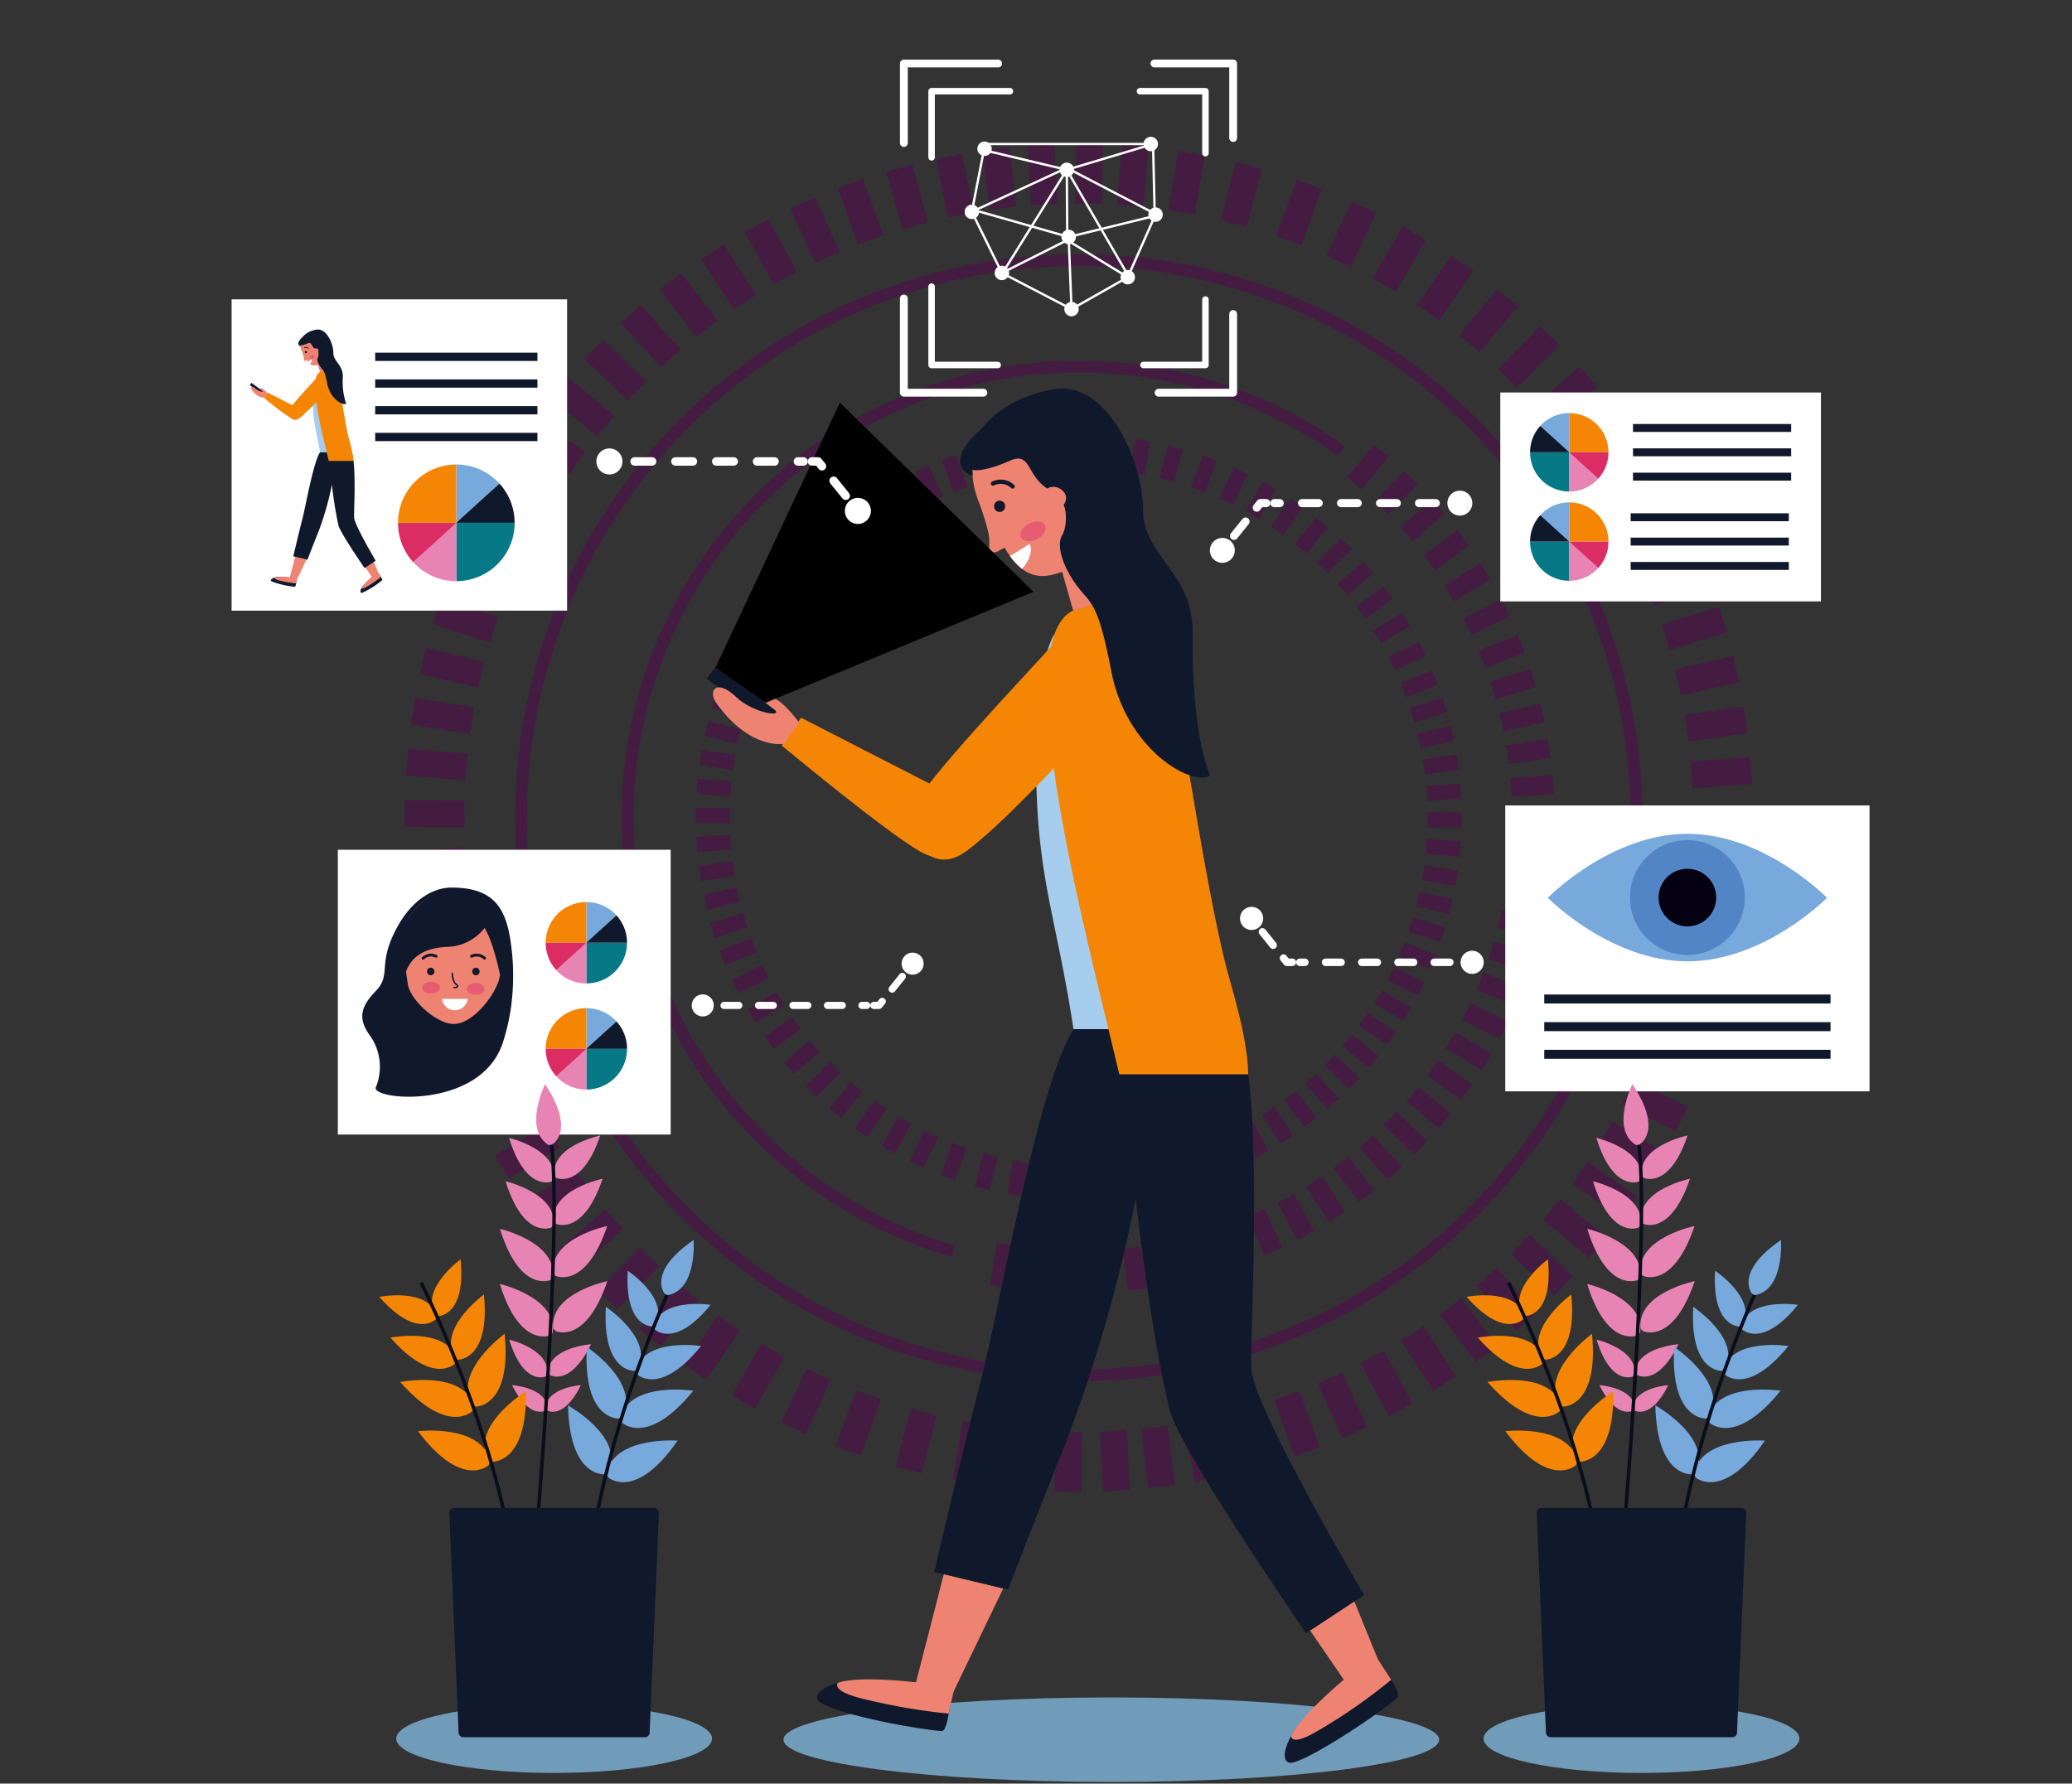 <svg xmlns="http://www.w3.org/2000/svg" xmlns:xlink="http://www.w3.org/1999/xlink" width="295" height="254" viewBox="0 0 295 254">
  <rect x="0" y="0" width="295" height="254" fill="#333333" stroke="none"/>
  <defs>
    <clipPath id="clip-path">
      <rect id="Rectángulo_424561" data-name="Rectángulo 424561" width="295" height="254" transform="translate(1020 3137)" fill="#fff" stroke="#707070" stroke-width="1"/>
    </clipPath>
    <clipPath id="clip-path-2">
      <rect id="Rectángulo_425023" data-name="Rectángulo 425023" width="319.62" height="302.718" fill="none"/>
    </clipPath>
    <clipPath id="clip-path-3">
      <rect id="Rectángulo_424998" data-name="Rectángulo 424998" width="191.982" height="191.999" fill="#441c42"/>
    </clipPath>
    <clipPath id="clip-path-4">
      <rect id="Rectángulo_424999" data-name="Rectángulo 424999" width="93.35" height="12.041" fill="none"/>
    </clipPath>
    <clipPath id="clip-path-5">
      <rect id="Rectángulo_425002" data-name="Rectángulo 425002" width="45.269" height="42.74" fill="none"/>
    </clipPath>
    <clipPath id="clip-path-6">
      <path id="Trazado_1239219" data-name="Trazado 1239219" d="M161.967,161.523l38.131-15.8-27.576-26.936L154.829,156.5Z" transform="translate(-154.829 -118.783)" fill="none"/>
    </clipPath>
    <linearGradient id="linear-gradient" x1="-1.672" y1="3.639" x2="-1.66" y2="3.639" gradientUnits="objectBoundingBox">
      <stop offset="0" stop-color="#fff"/>
      <stop offset="0.195" stop-color="#fff"/>
      <stop offset="0.483" stop-color="#7c7c7c"/>
      <stop offset="0.694" stop-color="#232323"/>
      <stop offset="0.789"/>
      <stop offset="1"/>
    </linearGradient>
    <clipPath id="clip-path-7">
      <rect id="Rectángulo_425021" data-name="Rectángulo 425021" width="44.97" height="9.781" fill="none"/>
    </clipPath>
  </defs>
  <g id="Enmascarar_grupo_1159144" data-name="Enmascarar grupo 1159144" transform="translate(-1020 -3137)" clip-path="url(#clip-path)">
    <g id="Grupo_1240731" data-name="Grupo 1240731" transform="translate(1009.763 3108.323)">
      <g id="Grupo_1240732" data-name="Grupo 1240732" transform="translate(0 -0.001)">
        <g id="Grupo_1240729" data-name="Grupo 1240729">
          <g id="Grupo_1240728" data-name="Grupo 1240728" clip-path="url(#clip-path-2)">
            <g id="Grupo_1240713" data-name="Grupo 1240713" transform="translate(67.831 49.126)" style="mix-blend-mode: soft-light;isolation: isolate">
              <g id="Grupo_1240712" data-name="Grupo 1240712">
                <g id="Grupo_1240711" data-name="Grupo 1240711" clip-path="url(#clip-path-3)">
                  <path id="Trazado_1239196" data-name="Trazado 1239196" d="M195.652,250.1a80.264,80.264,0,1,1,80.265-80.264A80.355,80.355,0,0,1,195.652,250.1m0-158.823a78.558,78.558,0,1,0,78.558,78.558,78.648,78.648,0,0,0-78.558-78.558" transform="translate(-99.663 -73.834)" fill="#441c42"/>
                  <path id="Trazado_1239197" data-name="Trazado 1239197" d="M183.344,238.162a65.565,65.565,0,0,1-33.685-23.085,64.5,64.5,0,0,1-13.323-39.465,65.1,65.1,0,0,1,103-52.931l-1,1.387a63.4,63.4,0,0,0-100.3,51.545,63.676,63.676,0,0,0,45.776,60.911Z" transform="translate(-105.441 -79.613)" fill="#441c42"/>
                  <rect id="Rectángulo_424803" data-name="Rectángulo 424803" width="8.532" height="3.829" transform="translate(95.482 8.531) rotate(-89.09)" fill="#441c42"/>
                  <rect id="Rectángulo_424804" data-name="Rectángulo 424804" width="8.532" height="3.829" transform="translate(92.534 191.937) rotate(-89.068)" fill="#441c42"/>
                  <rect id="Rectángulo_424805" data-name="Rectángulo 424805" width="8.532" height="3.829" transform="translate(9.002 136.608) rotate(-26.153)" fill="#441c42"/>
                  <rect id="Rectángulo_424806" data-name="Rectángulo 424806" width="8.531" height="3.829" transform="matrix(0.898, -0.441, 0.441, 0.898, 173.633, 55.715)" fill="#441c42"/>
                  <rect id="Rectángulo_424807" data-name="Rectángulo 424807" width="8.532" height="3.829" transform="matrix(0.931, -0.366, 0.366, 0.931, 5.966, 129.341)" fill="#441c42"/>
                  <rect id="Rectángulo_424808" data-name="Rectángulo 424808" width="8.531" height="3.829" transform="translate(176.675 62.219) rotate(-21.483)" fill="#441c42"/>
                  <rect id="Rectángulo_424809" data-name="Rectángulo 424809" width="8.532" height="3.829" transform="translate(3.689 122.392) rotate(-17.095)" fill="#441c42"/>
                  <rect id="Rectángulo_424810" data-name="Rectángulo 424810" width="8.532" height="3.829" transform="translate(179.011 68.457) rotate(-17.105)" fill="#441c42"/>
                  <rect id="Rectángulo_424811" data-name="Rectángulo 424811" width="8.532" height="3.829" transform="translate(1.949 115.29) rotate(-12.727)" fill="#441c42"/>
                  <rect id="Rectángulo_424812" data-name="Rectángulo 424812" width="8.532" height="3.829" transform="translate(180.867 74.853) rotate(-12.719)" fill="#441c42"/>
                  <rect id="Rectángulo_424813" data-name="Rectángulo 424813" width="8.533" height="3.829" transform="matrix(0.989, -0.146, 0.146, 0.989, 0.752, 108.078)" fill="#441c42"/>
                  <rect id="Rectángulo_424814" data-name="Rectángulo 424814" width="8.532" height="3.829" transform="translate(182.23 81.376) rotate(-8.375)" fill="#441c42"/>
                  <rect id="Rectángulo_424815" data-name="Rectángulo 424815" width="8.532" height="3.829" transform="translate(0.11 100.795) rotate(-4.013)" fill="#441c42"/>
                  <rect id="Rectángulo_424816" data-name="Rectángulo 424816" width="8.532" height="3.829" transform="matrix(0.998, -0.07, 0.07, 0.998, 183.093, 87.982)" fill="#441c42"/>
                  <rect id="Rectángulo_424817" data-name="Rectángulo 424817" width="3.829" height="8.531" transform="matrix(0.006, -1, 1, 0.006, 0, 97.311)" fill="#441c42"/>
                  <rect id="Rectángulo_424818" data-name="Rectángulo 424818" width="3.829" height="8.532" transform="translate(183.427 98.464) rotate(-89.653)" fill="#441c42"/>
                  <rect id="Rectángulo_424819" data-name="Rectángulo 424819" width="3.828" height="8.531" transform="translate(0.178 90.002) rotate(-85.281)" fill="#441c42"/>
                  <rect id="Rectángulo_424820" data-name="Rectángulo 424820" width="3.828" height="8.531" transform="translate(182.986 105.111) rotate(-85.28)" fill="#441c42"/>
                  <rect id="Rectángulo_424821" data-name="Rectángulo 424821" width="3.829" height="8.533" transform="translate(0.911 82.726) rotate(-80.903)" fill="#441c42"/>
                  <rect id="Rectángulo_424822" data-name="Rectángulo 424822" width="3.828" height="8.531" transform="matrix(0.158, -0.987, 0.987, 0.158, 182.04, 111.706)" fill="#441c42"/>
                  <rect id="Rectángulo_424823" data-name="Rectángulo 424823" width="3.829" height="8.532" transform="translate(2.198 75.53) rotate(-76.55)" fill="#441c42"/>
                  <rect id="Rectángulo_424824" data-name="Rectángulo 424824" width="3.829" height="8.532" transform="translate(180.594 118.21) rotate(-76.558)" fill="#441c42"/>
                  <rect id="Rectángulo_424825" data-name="Rectángulo 424825" width="3.828" height="8.532" transform="translate(4.028 68.45) rotate(-72.179)" fill="#441c42"/>
                  <rect id="Rectángulo_424826" data-name="Rectángulo 424826" width="3.829" height="8.531" transform="translate(178.66 124.584) rotate(-72.178)" fill="#441c42"/>
                  <rect id="Rectángulo_424827" data-name="Rectángulo 424827" width="3.828" height="8.531" transform="translate(6.392 61.53) rotate(-67.802)" fill="#441c42"/>
                  <rect id="Rectángulo_424828" data-name="Rectángulo 424828" width="3.829" height="8.531" transform="matrix(0.378, -0.926, 0.926, 0.378, 176.244, 130.793)" fill="#441c42"/>
                  <rect id="Rectángulo_424829" data-name="Rectángulo 424829" width="3.829" height="8.532" transform="translate(9.275 54.812) rotate(-63.459)" fill="#441c42"/>
                  <rect id="Rectángulo_424830" data-name="Rectángulo 424830" width="3.829" height="8.531" transform="translate(173.364 136.801) rotate(-63.459)" fill="#441c42"/>
                  <rect id="Rectángulo_424831" data-name="Rectángulo 424831" width="3.829" height="8.532" transform="translate(12.662 48.331) rotate(-59.079)" fill="#441c42"/>
                  <rect id="Rectángulo_424832" data-name="Rectángulo 424832" width="3.829" height="8.531" transform="matrix(0.514, -0.858, 0.858, 0.514, 170.034, 142.57)" fill="#441c42"/>
                  <rect id="Rectángulo_424833" data-name="Rectángulo 424833" width="3.829" height="8.532" transform="translate(16.531 42.127) rotate(-54.711)" fill="#441c42"/>
                  <rect id="Rectángulo_424834" data-name="Rectángulo 424834" width="3.829" height="8.531" transform="translate(166.274 148.07) rotate(-54.71)" fill="#441c42"/>
                  <rect id="Rectángulo_424835" data-name="Rectángulo 424835" width="3.829" height="8.532" transform="matrix(0.638, -0.77, 0.77, 0.638, 20.862, 36.236)" fill="#441c42"/>
                  <rect id="Rectángulo_424836" data-name="Rectángulo 424836" width="3.829" height="8.531" transform="matrix(0.638, -0.77, 0.77, 0.638, 162.108, 153.268)" fill="#441c42"/>
                  <rect id="Rectángulo_424837" data-name="Rectángulo 424837" width="3.828" height="8.532" transform="translate(25.629 30.69) rotate(-45.973)" fill="#441c42"/>
                  <rect id="Rectángulo_424838" data-name="Rectángulo 424838" width="3.829" height="8.531" transform="matrix(0.695, -0.719, 0.719, 0.695, 157.557, 158.135)" fill="#441c42"/>
                  <rect id="Rectángulo_424839" data-name="Rectángulo 424839" width="3.829" height="8.532" transform="translate(30.803 25.525) rotate(-41.619)" fill="#441c42"/>
                  <rect id="Rectángulo_424840" data-name="Rectángulo 424840" width="3.828" height="8.532" transform="matrix(0.748, -0.664, 0.664, 0.748, 152.65, 162.64)" fill="#441c42"/>
                  <rect id="Rectángulo_424841" data-name="Rectángulo 424841" width="3.829" height="8.532" transform="matrix(0.796, -0.605, 0.605, 0.796, 36.356, 20.767)" fill="#441c42"/>
                  <rect id="Rectángulo_424842" data-name="Rectángulo 424842" width="3.829" height="8.531" transform="translate(147.413 166.759) rotate(-37.267)" fill="#441c42"/>
                  <rect id="Rectángulo_424843" data-name="Rectángulo 424843" width="3.829" height="8.532" transform="translate(42.255 16.448) rotate(-32.893)" fill="#441c42"/>
                  <rect id="Rectángulo_424844" data-name="Rectángulo 424844" width="3.829" height="8.531" transform="translate(141.879 170.468) rotate(-32.893)" fill="#441c42"/>
                  <rect id="Rectángulo_424845" data-name="Rectángulo 424845" width="3.829" height="8.531" transform="matrix(0.878, -0.478, 0.478, 0.878, 48.464, 12.59)" fill="#441c42"/>
                  <rect id="Rectángulo_424846" data-name="Rectángulo 424846" width="3.828" height="8.531" transform="matrix(0.878, -0.478, 0.478, 0.878, 136.078, 173.745)" fill="#441c42"/>
                  <rect id="Rectángulo_424847" data-name="Rectángulo 424847" width="3.828" height="8.531" transform="translate(54.951 9.214) rotate(-24.165)" fill="#441c42"/>
                  <rect id="Rectángulo_424848" data-name="Rectángulo 424848" width="3.828" height="8.531" transform="translate(130.045 176.57) rotate(-24.165)" fill="#441c42"/>
                  <rect id="Rectángulo_424849" data-name="Rectángulo 424849" width="3.83" height="8.531" transform="translate(61.676 6.342) rotate(-19.785)" fill="#441c42"/>
                  <rect id="Rectángulo_424850" data-name="Rectángulo 424850" width="3.829" height="8.532" transform="translate(123.813 178.927) rotate(-19.802)" fill="#441c42"/>
                  <rect id="Rectángulo_424851" data-name="Rectángulo 424851" width="3.828" height="8.531" transform="matrix(0.964, -0.266, 0.266, 0.964, 68.598, 3.991)" fill="#441c42"/>
                  <rect id="Rectángulo_424852" data-name="Rectángulo 424852" width="3.829" height="8.531" transform="translate(117.421 180.805) rotate(-15.435)" fill="#441c42"/>
                  <rect id="Rectángulo_424853" data-name="Rectángulo 424853" width="3.829" height="8.532" transform="matrix(0.981, -0.192, 0.192, 0.981, 75.681, 2.172)" fill="#441c42"/>
                  <rect id="Rectángulo_424854" data-name="Rectángulo 424854" width="3.829" height="8.531" transform="matrix(0.981, -0.192, 0.192, 0.981, 110.904, 182.19)" fill="#441c42"/>
                  <rect id="Rectángulo_424855" data-name="Rectángulo 424855" width="3.829" height="8.531" transform="matrix(0.992, -0.123, 0.123, 0.992, 82.286, 0.983)" fill="#441c42"/>
                  <rect id="Rectángulo_424856" data-name="Rectángulo 424856" width="3.828" height="8.531" transform="translate(104.847 183.022) rotate(-7.075)" fill="#441c42"/>
                  <rect id="Rectángulo_424857" data-name="Rectángulo 424857" width="3.829" height="8.531" transform="matrix(0.998, -0.056, 0.056, 0.998, 88.694, 0.278)" fill="#441c42"/>
                  <rect id="Rectángulo_424858" data-name="Rectángulo 424858" width="3.829" height="8.531" transform="translate(98.986 183.42) rotate(-3.211)" fill="#441c42"/>
                  <rect id="Rectángulo_424859" data-name="Rectángulo 424859" width="8.532" height="3.829" transform="translate(86.061 191.486) rotate(-85.217)" fill="#441c42"/>
                  <rect id="Rectángulo_424860" data-name="Rectángulo 424860" width="8.532" height="3.828" transform="translate(101.393 8.696) rotate(-85.204)" fill="#441c42"/>
                  <rect id="Rectángulo_424861" data-name="Rectángulo 424861" width="8.532" height="3.829" transform="translate(78.051 190.309) rotate(-80.376)" fill="#441c42"/>
                  <rect id="Rectángulo_424862" data-name="Rectángulo 424862" width="8.532" height="3.829" transform="translate(108.728 9.461) rotate(-80.365)" fill="#441c42"/>
                  <rect id="Rectángulo_424863" data-name="Rectángulo 424863" width="8.531" height="3.829" transform="matrix(0.252, -0.968, 0.968, 0.252, 69.928, 188.394)" fill="#441c42"/>
                  <rect id="Rectángulo_424864" data-name="Rectángulo 424864" width="8.531" height="3.829" transform="translate(116.196 10.895) rotate(-75.393)" fill="#441c42"/>
                  <rect id="Rectángulo_424865" data-name="Rectángulo 424865" width="8.531" height="3.829" transform="matrix(0.342, -0.94, 0.94, 0.342, 61.366, 185.539)" fill="#441c42"/>
                  <rect id="Rectángulo_424866" data-name="Rectángulo 424866" width="8.53" height="3.829" transform="translate(124.099 13.168) rotate(-70.006)" fill="#441c42"/>
                  <rect id="Rectángulo_424867" data-name="Rectángulo 424867" width="8.532" height="3.829" transform="translate(53.648 182.158) rotate(-64.976)" fill="#441c42"/>
                  <rect id="Rectángulo_424868" data-name="Rectángulo 424868" width="8.531" height="3.828" transform="translate(131.255 15.953) rotate(-64.976)" fill="#441c42"/>
                  <rect id="Rectángulo_424869" data-name="Rectángulo 424869" width="8.532" height="3.829" transform="matrix(0.498, -0.867, 0.867, 0.498, 46.555, 178.294)" fill="#441c42"/>
                  <rect id="Rectángulo_424870" data-name="Rectángulo 424870" width="8.532" height="3.828" transform="translate(137.859 19.201) rotate(-60.15)" fill="#441c42"/>
                  <rect id="Rectángulo_424871" data-name="Rectángulo 424871" width="8.532" height="3.829" transform="matrix(0.569, -0.822, 0.822, 0.569, 39.812, 173.847)" fill="#441c42"/>
                  <rect id="Rectángulo_424872" data-name="Rectángulo 424872" width="8.532" height="3.829" transform="translate(144.167 22.992) rotate(-55.327)" fill="#441c42"/>
                  <rect id="Rectángulo_424873" data-name="Rectángulo 424873" width="8.532" height="3.829" transform="translate(33.467 168.848) rotate(-50.494)" fill="#441c42"/>
                  <rect id="Rectángulo_424874" data-name="Rectángulo 424874" width="8.531" height="3.829" transform="translate(150.134 27.3) rotate(-50.51)" fill="#441c42"/>
                  <rect id="Rectángulo_424875" data-name="Rectángulo 424875" width="8.531" height="3.829" transform="translate(27.564 163.334) rotate(-45.682)" fill="#441c42"/>
                  <rect id="Rectángulo_424876" data-name="Rectángulo 424876" width="8.532" height="3.829" transform="matrix(0.698, -0.716, 0.716, 0.698, 155.717, 32.096)" fill="#441c42"/>
                  <rect id="Rectángulo_424877" data-name="Rectángulo 424877" width="8.531" height="3.829" transform="translate(22.147 157.344) rotate(-40.859)" fill="#441c42"/>
                  <rect id="Rectángulo_424878" data-name="Rectángulo 424878" width="8.532" height="3.829" transform="translate(160.878 37.342) rotate(-40.866)" fill="#441c42"/>
                  <rect id="Rectángulo_424879" data-name="Rectángulo 424879" width="8.531" height="3.829" transform="translate(17.252 150.92) rotate(-36.044)" fill="#441c42"/>
                  <rect id="Rectángulo_424880" data-name="Rectángulo 424880" width="8.53" height="3.829" transform="translate(165.579 43.004) rotate(-36.05)" fill="#441c42"/>
                  <rect id="Rectángulo_424881" data-name="Rectángulo 424881" width="8.532" height="3.829" transform="translate(12.913 144.106) rotate(-31.213)" fill="#441c42"/>
                  <rect id="Rectángulo_424882" data-name="Rectángulo 424882" width="8.531" height="3.829" transform="matrix(0.855, -0.518, 0.518, 0.855, 169.788, 49.041)" fill="#441c42"/>
                  <rect id="Rectángulo_424883" data-name="Rectángulo 424883" width="4.847" height="2.174" transform="translate(95.701 46.315) rotate(-89.085)" fill="#441c42"/>
                  <rect id="Rectángulo_424884" data-name="Rectángulo 424884" width="4.846" height="2.175" transform="translate(94.027 150.494) rotate(-89.065)" fill="#441c42"/>
                  <rect id="Rectángulo_424885" data-name="Rectángulo 424885" width="4.846" height="2.175" transform="matrix(0.897, -0.441, 0.441, 0.897, 46.579, 119.067)" fill="#441c42"/>
                  <rect id="Rectángulo_424886" data-name="Rectángulo 424886" width="4.845" height="2.174" transform="translate(140.093 73.117) rotate(-26.147)" fill="#441c42"/>
                  <rect id="Rectángulo_424887" data-name="Rectángulo 424887" width="4.846" height="2.175" transform="translate(44.855 114.937) rotate(-21.447)" fill="#441c42"/>
                  <rect id="Rectángulo_424888" data-name="Rectángulo 424888" width="4.847" height="2.175" transform="translate(141.82 76.812) rotate(-21.489)" fill="#441c42"/>
                  <rect id="Rectángulo_424889" data-name="Rectángulo 424889" width="4.847" height="2.175" transform="translate(43.561 110.992) rotate(-17.114)" fill="#441c42"/>
                  <rect id="Rectángulo_424890" data-name="Rectángulo 424890" width="4.846" height="2.175" transform="translate(143.148 80.355) rotate(-17.113)" fill="#441c42"/>
                  <rect id="Rectángulo_424891" data-name="Rectángulo 424891" width="4.846" height="2.175" transform="matrix(0.975, -0.22, 0.22, 0.975, 42.573, 106.957)" fill="#441c42"/>
                  <rect id="Rectángulo_424892" data-name="Rectángulo 424892" width="4.847" height="2.175" transform="translate(144.202 83.989) rotate(-12.736)" fill="#441c42"/>
                  <rect id="Rectángulo_424893" data-name="Rectángulo 424893" width="4.847" height="2.175" transform="translate(41.893 102.86) rotate(-8.365)" fill="#441c42"/>
                  <rect id="Rectángulo_424894" data-name="Rectángulo 424894" width="4.847" height="2.174" transform="translate(144.976 87.693) rotate(-8.37)" fill="#441c42"/>
                  <rect id="Rectángulo_424895" data-name="Rectángulo 424895" width="4.846" height="2.175" transform="translate(41.528 98.724) rotate(-4.029)" fill="#441c42"/>
                  <rect id="Rectángulo_424896" data-name="Rectángulo 424896" width="4.847" height="2.175" transform="translate(145.467 91.445) rotate(-3.99)" fill="#441c42"/>
                  <rect id="Rectángulo_424897" data-name="Rectángulo 424897" width="2.175" height="4.847" transform="translate(41.465 96.744) rotate(-89.618)" fill="#441c42"/>
                  <rect id="Rectángulo_424898" data-name="Rectángulo 424898" width="2.175" height="4.846" transform="translate(145.656 97.398) rotate(-89.618)" fill="#441c42"/>
                  <rect id="Rectángulo_424899" data-name="Rectángulo 424899" width="2.174" height="4.847" transform="translate(41.566 92.593) rotate(-85.282)" fill="#441c42"/>
                  <rect id="Rectángulo_424900" data-name="Rectángulo 424900" width="2.175" height="4.846" transform="translate(145.405 101.175) rotate(-85.282)" fill="#441c42"/>
                  <rect id="Rectángulo_424901" data-name="Rectángulo 424901" width="2.175" height="4.845" transform="matrix(0.158, -0.987, 0.987, 0.158, 41.984, 88.46)" fill="#441c42"/>
                  <rect id="Rectángulo_424902" data-name="Rectángulo 424902" width="2.175" height="4.846" transform="translate(144.869 104.92) rotate(-80.898)" fill="#441c42"/>
                  <rect id="Rectángulo_424903" data-name="Rectángulo 424903" width="2.175" height="4.847" transform="translate(42.714 84.373) rotate(-76.56)" fill="#441c42"/>
                  <rect id="Rectángulo_424904" data-name="Rectángulo 424904" width="2.175" height="4.846" transform="translate(144.047 108.614) rotate(-76.523)" fill="#441c42"/>
                  <rect id="Rectángulo_424905" data-name="Rectángulo 424905" width="2.175" height="4.845" transform="translate(43.755 80.35) rotate(-72.162)" fill="#441c42"/>
                  <rect id="Rectángulo_424906" data-name="Rectángulo 424906" width="2.174" height="4.846" transform="translate(142.948 112.236) rotate(-72.192)" fill="#441c42"/>
                  <rect id="Rectángulo_424907" data-name="Rectángulo 424907" width="2.174" height="4.846" transform="translate(45.097 76.421) rotate(-67.826)" fill="#441c42"/>
                  <rect id="Rectángulo_424908" data-name="Rectángulo 424908" width="2.175" height="4.846" transform="translate(141.576 115.762) rotate(-67.809)" fill="#441c42"/>
                  <rect id="Rectángulo_424909" data-name="Rectángulo 424909" width="2.175" height="4.846" transform="translate(46.734 72.603) rotate(-63.435)" fill="#441c42"/>
                  <rect id="Rectángulo_424910" data-name="Rectángulo 424910" width="2.175" height="4.845" transform="translate(139.94 119.175) rotate(-63.443)" fill="#441c42"/>
                  <rect id="Rectángulo_424911" data-name="Rectángulo 424911" width="2.175" height="4.846" transform="translate(48.658 68.921) rotate(-59.046)" fill="#441c42"/>
                  <rect id="Rectángulo_424912" data-name="Rectángulo 424912" width="2.176" height="4.846" transform="translate(138.048 122.453) rotate(-59.072)" fill="#441c42"/>
                  <rect id="Rectángulo_424913" data-name="Rectángulo 424913" width="2.174" height="4.846" transform="translate(50.856 65.399) rotate(-54.722)" fill="#441c42"/>
                  <rect id="Rectángulo_424914" data-name="Rectángulo 424914" width="2.175" height="4.846" transform="translate(135.914 125.577) rotate(-54.722)" fill="#441c42"/>
                  <rect id="Rectángulo_424915" data-name="Rectángulo 424915" width="2.175" height="4.846" transform="matrix(0.638, -0.77, 0.77, 0.638, 53.316, 62.054)" fill="#441c42"/>
                  <rect id="Rectángulo_424916" data-name="Rectángulo 424916" width="2.175" height="4.846" transform="matrix(0.638, -0.77, 0.77, 0.638, 133.547, 128.529)" fill="#441c42"/>
                  <rect id="Rectángulo_424917" data-name="Rectángulo 424917" width="2.175" height="4.846" transform="translate(56.024 58.903) rotate(-45.985)" fill="#441c42"/>
                  <rect id="Rectángulo_424918" data-name="Rectángulo 424918" width="2.175" height="4.846" transform="translate(130.963 131.292) rotate(-45.958)" fill="#441c42"/>
                  <rect id="Rectángulo_424919" data-name="Rectángulo 424919" width="2.175" height="4.846" transform="translate(58.963 55.969) rotate(-41.626)" fill="#441c42"/>
                  <rect id="Rectángulo_424920" data-name="Rectángulo 424920" width="2.175" height="4.845" transform="translate(128.174 133.854) rotate(-41.638)" fill="#441c42"/>
                  <rect id="Rectángulo_424921" data-name="Rectángulo 424921" width="2.174" height="4.846" transform="matrix(0.796, -0.605, 0.605, 0.796, 62.117, 53.266)" fill="#441c42"/>
                  <rect id="Rectángulo_424922" data-name="Rectángulo 424922" width="2.175" height="4.846" transform="matrix(0.796, -0.605, 0.605, 0.796, 125.199, 136.192)" fill="#441c42"/>
                  <rect id="Rectángulo_424923" data-name="Rectángulo 424923" width="2.175" height="4.847" transform="matrix(0.84, -0.543, 0.543, 0.84, 65.468, 50.811)" fill="#441c42"/>
                  <rect id="Rectángulo_424924" data-name="Rectángulo 424924" width="2.175" height="4.846" transform="matrix(0.84, -0.543, 0.543, 0.84, 122.056, 138.299)" fill="#441c42"/>
                  <rect id="Rectángulo_424925" data-name="Rectángulo 424925" width="2.176" height="4.846" transform="matrix(0.879, -0.477, 0.477, 0.879, 68.995, 48.62)" fill="#441c42"/>
                  <rect id="Rectángulo_424926" data-name="Rectángulo 424926" width="2.175" height="4.846" transform="translate(118.761 140.161) rotate(-28.536)" fill="#441c42"/>
                  <rect id="Rectángulo_424927" data-name="Rectángulo 424927" width="2.175" height="4.846" transform="matrix(0.912, -0.409, 0.409, 0.912, 72.679, 46.703)" fill="#441c42"/>
                  <rect id="Rectángulo_424928" data-name="Rectángulo 424928" width="2.175" height="4.845" transform="matrix(0.912, -0.41, 0.41, 0.912, 115.334, 141.766)" fill="#441c42"/>
                  <rect id="Rectángulo_424929" data-name="Rectángulo 424929" width="2.175" height="4.846" transform="translate(76.499 45.072) rotate(-19.793)" fill="#441c42"/>
                  <rect id="Rectángulo_424930" data-name="Rectángulo 424930" width="2.174" height="4.846" transform="translate(111.795 143.105) rotate(-19.799)" fill="#441c42"/>
                  <rect id="Rectángulo_424931" data-name="Rectángulo 424931" width="2.175" height="4.846" transform="translate(80.431 43.737) rotate(-15.448)" fill="#441c42"/>
                  <rect id="Rectángulo_424932" data-name="Rectángulo 424932" width="2.176" height="4.846" transform="translate(108.164 144.171) rotate(-15.424)" fill="#441c42"/>
                  <rect id="Rectángulo_424933" data-name="Rectángulo 424933" width="2.175" height="4.846" transform="translate(84.454 42.704) rotate(-11.082)" fill="#441c42"/>
                  <rect id="Rectángulo_424934" data-name="Rectángulo 424934" width="2.174" height="4.846" transform="translate(104.463 144.957) rotate(-11.059)" fill="#441c42"/>
                  <rect id="Rectángulo_424935" data-name="Rectángulo 424935" width="2.175" height="4.847" transform="translate(88.206 42.028) rotate(-7.081)" fill="#441c42"/>
                  <rect id="Rectángulo_424936" data-name="Rectángulo 424936" width="2.176" height="4.846" transform="translate(101.021 145.43) rotate(-7.078)" fill="#441c42"/>
                  <rect id="Rectángulo_424937" data-name="Rectángulo 424937" width="2.174" height="4.846" transform="translate(91.846 41.628) rotate(-3.228)" fill="#441c42"/>
                  <rect id="Rectángulo_424938" data-name="Rectángulo 424938" width="2.174" height="4.846" transform="translate(97.692 145.656) rotate(-3.228)" fill="#441c42"/>
                  <rect id="Rectángulo_424939" data-name="Rectángulo 424939" width="4.847" height="2.175" transform="translate(90.351 150.238) rotate(-85.227)" fill="#441c42"/>
                  <rect id="Rectángulo_424940" data-name="Rectángulo 424940" width="4.846" height="2.175" transform="matrix(0.084, -0.997, 0.997, 0.084, 99.059, 46.409)" fill="#441c42"/>
                  <rect id="Rectángulo_424941" data-name="Rectángulo 424941" width="4.847" height="2.176" transform="translate(85.801 149.57) rotate(-80.381)" fill="#441c42"/>
                  <rect id="Rectángulo_424942" data-name="Rectángulo 424942" width="4.846" height="2.175" transform="translate(103.226 46.844) rotate(-80.377)" fill="#441c42"/>
                  <rect id="Rectángulo_424943" data-name="Rectángulo 424943" width="4.846" height="2.174" transform="matrix(0.252, -0.968, 0.968, 0.252, 81.187, 148.482)" fill="#441c42"/>
                  <rect id="Rectángulo_424944" data-name="Rectángulo 424944" width="4.846" height="2.175" transform="translate(107.468 47.658) rotate(-75.394)" fill="#441c42"/>
                  <rect id="Rectángulo_424945" data-name="Rectángulo 424945" width="4.846" height="2.175" transform="translate(76.324 146.86) rotate(-70.009)" fill="#441c42"/>
                  <rect id="Rectángulo_424946" data-name="Rectángulo 424946" width="4.846" height="2.174" transform="matrix(0.342, -0.94, 0.94, 0.342, 111.957, 48.95)" fill="#441c42"/>
                  <rect id="Rectángulo_424947" data-name="Rectángulo 424947" width="4.846" height="2.176" transform="translate(71.939 144.939) rotate(-64.978)" fill="#441c42"/>
                  <rect id="Rectángulo_424948" data-name="Rectángulo 424948" width="4.846" height="2.175" transform="translate(116.021 50.531) rotate(-64.962)" fill="#441c42"/>
                  <rect id="Rectángulo_424949" data-name="Rectángulo 424949" width="4.846" height="2.175" transform="translate(67.909 142.744) rotate(-60.148)" fill="#441c42"/>
                  <rect id="Rectángulo_424950" data-name="Rectángulo 424950" width="4.846" height="2.174" transform="translate(119.773 52.377) rotate(-60.165)" fill="#441c42"/>
                  <rect id="Rectángulo_424951" data-name="Rectángulo 424951" width="4.846" height="2.176" transform="translate(64.08 140.218) rotate(-55.331)" fill="#441c42"/>
                  <rect id="Rectángulo_424952" data-name="Rectángulo 424952" width="4.846" height="2.175" transform="matrix(0.569, -0.822, 0.822, 0.569, 123.356, 54.529)" fill="#441c42"/>
                  <rect id="Rectángulo_424953" data-name="Rectángulo 424953" width="4.846" height="2.174" transform="translate(60.476 137.379) rotate(-50.502)" fill="#441c42"/>
                  <rect id="Rectángulo_424954" data-name="Rectángulo 424954" width="4.846" height="2.175" transform="matrix(0.636, -0.772, 0.772, 0.636, 126.745, 56.976)" fill="#441c42"/>
                  <rect id="Rectángulo_424955" data-name="Rectángulo 424955" width="4.846" height="2.175" transform="translate(57.123 134.248) rotate(-45.688)" fill="#441c42"/>
                  <rect id="Rectángulo_424956" data-name="Rectángulo 424956" width="4.846" height="2.175" transform="translate(129.916 59.7) rotate(-45.674)" fill="#441c42"/>
                  <rect id="Rectángulo_424957" data-name="Rectángulo 424957" width="4.846" height="2.175" transform="translate(54.045 130.845) rotate(-40.882)" fill="#441c42"/>
                  <rect id="Rectángulo_424958" data-name="Rectángulo 424958" width="4.846" height="2.174" transform="matrix(0.756, -0.654, 0.654, 0.756, 132.848, 62.68)" fill="#441c42"/>
                  <rect id="Rectángulo_424959" data-name="Rectángulo 424959" width="4.846" height="2.175" transform="matrix(0.809, -0.588, 0.588, 0.809, 51.265, 127.194)" fill="#441c42"/>
                  <rect id="Rectángulo_424960" data-name="Rectángulo 424960" width="4.846" height="2.175" transform="matrix(0.808, -0.589, 0.589, 0.808, 135.519, 65.897)" fill="#441c42"/>
                  <rect id="Rectángulo_424961" data-name="Rectángulo 424961" width="4.846" height="2.175" transform="translate(48.801 123.325) rotate(-31.212)" fill="#441c42"/>
                  <rect id="Rectángulo_424962" data-name="Rectángulo 424962" width="4.846" height="2.175" transform="translate(137.909 69.327) rotate(-31.238)" fill="#441c42"/>
                  <rect id="Rectángulo_424963" data-name="Rectángulo 424963" width="6.019" height="2.702" transform="matrix(0.016, -1, 1, 0.016, 93.551, 163.684)" fill="#441c42"/>
                  <rect id="Rectángulo_424964" data-name="Rectángulo 424964" width="6.019" height="2.701" transform="translate(150.769 67.579) rotate(-26.166)" fill="#441c42"/>
                  <rect id="Rectángulo_424965" data-name="Rectángulo 424965" width="6.019" height="2.701" transform="translate(152.914 72.165) rotate(-21.439)" fill="#441c42"/>
                  <rect id="Rectángulo_424966" data-name="Rectángulo 424966" width="6.02" height="2.701" transform="translate(154.562 76.568) rotate(-17.104)" fill="#441c42"/>
                  <rect id="Rectángulo_424967" data-name="Rectángulo 424967" width="6.019" height="2.702" transform="translate(155.872 81.08) rotate(-12.713)" fill="#441c42"/>
                  <rect id="Rectángulo_424968" data-name="Rectángulo 424968" width="6.019" height="2.701" transform="translate(156.833 85.683) rotate(-8.371)" fill="#441c42"/>
                  <rect id="Rectángulo_424969" data-name="Rectángulo 424969" width="6.018" height="2.702" transform="matrix(0.998, -0.07, 0.07, 0.998, 157.443, 90.343)" fill="#441c42"/>
                  <rect id="Rectángulo_424970" data-name="Rectángulo 424970" width="2.701" height="6.019" transform="translate(157.677 97.737) rotate(-89.631)" fill="#441c42"/>
                  <rect id="Rectángulo_424971" data-name="Rectángulo 424971" width="2.701" height="6.02" transform="translate(157.366 102.428) rotate(-85.278)" fill="#441c42"/>
                  <rect id="Rectángulo_424972" data-name="Rectángulo 424972" width="2.701" height="6.019" transform="matrix(0.158, -0.987, 0.987, 0.158, 156.7, 107.08)" fill="#441c42"/>
                  <rect id="Rectángulo_424973" data-name="Rectángulo 424973" width="2.701" height="6.019" transform="translate(155.68 111.669) rotate(-76.545)" fill="#441c42"/>
                  <rect id="Rectángulo_424974" data-name="Rectángulo 424974" width="2.701" height="6.019" transform="translate(154.314 116.166) rotate(-72.187)" fill="#441c42"/>
                  <rect id="Rectángulo_424975" data-name="Rectángulo 424975" width="2.702" height="6.02" transform="translate(152.61 120.547) rotate(-67.822)" fill="#441c42"/>
                  <rect id="Rectángulo_424976" data-name="Rectángulo 424976" width="2.702" height="6.018" transform="matrix(0.447, -0.894, 0.894, 0.447, 150.578, 124.784)" fill="#441c42"/>
                  <rect id="Rectángulo_424977" data-name="Rectángulo 424977" width="2.702" height="6.02" transform="translate(148.228 128.857) rotate(-59.097)" fill="#441c42"/>
                  <rect id="Rectángulo_424978" data-name="Rectángulo 424978" width="2.702" height="6.019" transform="matrix(0.578, -0.816, 0.816, 0.578, 145.577, 132.735)" fill="#441c42"/>
                  <rect id="Rectángulo_424979" data-name="Rectángulo 424979" width="2.702" height="6.019" transform="matrix(0.638, -0.77, 0.77, 0.638, 142.636, 136.405)" fill="#441c42"/>
                  <rect id="Rectángulo_424980" data-name="Rectángulo 424980" width="2.701" height="6.02" transform="translate(139.426 139.836) rotate(-45.989)" fill="#441c42"/>
                  <rect id="Rectángulo_424981" data-name="Rectángulo 424981" width="2.701" height="6.019" transform="translate(135.964 143.016) rotate(-41.63)" fill="#441c42"/>
                  <rect id="Rectángulo_424982" data-name="Rectángulo 424982" width="2.701" height="6.019" transform="translate(132.27 145.921) rotate(-37.254)" fill="#441c42"/>
                  <rect id="Rectángulo_424983" data-name="Rectángulo 424983" width="2.701" height="6.019" transform="translate(128.365 148.538) rotate(-32.898)" fill="#441c42"/>
                  <rect id="Rectángulo_424984" data-name="Rectángulo 424984" width="2.701" height="6.019" transform="translate(124.272 150.849) rotate(-28.537)" fill="#441c42"/>
                  <rect id="Rectángulo_424985" data-name="Rectángulo 424985" width="2.701" height="6.019" transform="translate(120.015 152.843) rotate(-24.179)" fill="#441c42"/>
                  <rect id="Rectángulo_424986" data-name="Rectángulo 424986" width="2.701" height="6.019" transform="translate(115.62 154.506) rotate(-19.79)" fill="#441c42"/>
                  <rect id="Rectángulo_424987" data-name="Rectángulo 424987" width="2.701" height="6.019" transform="translate(111.11 155.83) rotate(-15.426)" fill="#441c42"/>
                  <rect id="Rectángulo_424988" data-name="Rectángulo 424988" width="2.702" height="6.019" transform="translate(106.513 156.807) rotate(-11.063)" fill="#441c42"/>
                  <rect id="Rectángulo_424989" data-name="Rectángulo 424989" width="2.701" height="6.019" transform="translate(102.239 157.394) rotate(-7.072)" fill="#441c42"/>
                  <rect id="Rectángulo_424990" data-name="Rectángulo 424990" width="2.701" height="6.018" transform="matrix(0.998, -0.056, 0.056, 0.998, 98.104, 157.675)" fill="#441c42"/>
                  <rect id="Rectángulo_424991" data-name="Rectángulo 424991" width="6.02" height="2.7" transform="translate(88.986 163.366) rotate(-85.216)" fill="#441c42"/>
                  <rect id="Rectángulo_424992" data-name="Rectángulo 424992" width="6.019" height="2.701" transform="translate(83.334 162.536) rotate(-80.371)" fill="#441c42"/>
                  <rect id="Rectángulo_424993" data-name="Rectángulo 424993" width="6.019" height="2.702" transform="matrix(0.636, -0.772, 0.772, 0.636, 134.189, 47.531)" fill="#441c42"/>
                  <rect id="Rectángulo_424994" data-name="Rectángulo 424994" width="6.019" height="2.701" transform="matrix(0.699, -0.716, 0.716, 0.699, 138.128, 50.914)" fill="#441c42"/>
                  <rect id="Rectángulo_424995" data-name="Rectángulo 424995" width="6.02" height="2.701" transform="translate(141.769 54.616) rotate(-40.868)" fill="#441c42"/>
                  <rect id="Rectángulo_424996" data-name="Rectángulo 424996" width="6.019" height="2.701" transform="matrix(0.809, -0.588, 0.588, 0.809, 145.086, 58.611)" fill="#441c42"/>
                  <rect id="Rectángulo_424997" data-name="Rectángulo 424997" width="6.02" height="2.701" transform="matrix(0.855, -0.518, 0.518, 0.855, 148.055, 62.87)" fill="#441c42"/>
                </g>
              </g>
            </g>
            <g id="Grupo_1240716" data-name="Grupo 1240716" transform="translate(121.786 270.403)" style="mix-blend-mode: multiply;isolation: isolate">
              <g id="Grupo_1240715" data-name="Grupo 1240715">
                <g id="Grupo_1240714" data-name="Grupo 1240714" clip-path="url(#clip-path-4)">
                  <path id="Trazado_1239198" data-name="Trazado 1239198" d="M261.532,379.435c0,3.325-20.9,6.02-46.677,6.02s-46.673-2.7-46.673-6.02,20.9-6.021,46.673-6.021,46.677,2.7,46.677,6.021" transform="translate(-168.182 -373.414)" fill="#709bb9"/>
                </g>
              </g>
            </g>
            <path id="Trazado_1239199" data-name="Trazado 1239199" d="M220.467,164.283s-3.079,4.013-2.58,21.691c.393,13.879,2.967,19.336,5.283,34.588h5.385s-10.34-49.332-8.087-56.278" transform="translate(-60.093 -45.319)" fill="#a6cded"/>
            <path id="Trazado_1239200" data-name="Trazado 1239200" d="M280.985,362.652l-4.351,2.9-9.023-13.186,7.181-4.912Z" transform="translate(-73.825 -95.85)" fill="#ef8372"/>
            <path id="Trazado_1239201" data-name="Trazado 1239201" d="M199.523,365.994l-5.343-1.258,4-15.561,8.46,2.033Z" transform="translate(-53.568 -96.325)" fill="#ef8372"/>
            <path id="Trazado_1239202" data-name="Trazado 1239202" d="M242.973,290.455c-.249-4.477,1.888-39.26-1.862-48.452H217.65c-5.191,8.335-10.524,39.706-13.079,49.558-2.662,10.249-6.748,27.724-6.748,27.724l10.512,2.52s1.534-4.125,8.215-20.912a215.627,215.627,0,0,0,9.958-34.747s2.114,19.135,4.826,30.049c1.423,5.734,19.435,31.826,19.435,31.826l8.26-5.438s-15.755-26.746-16.054-32.128" transform="translate(-54.572 -66.76)" fill="#10182b"/>
            <path id="Trazado_1239203" data-name="Trazado 1239203" d="M248.666,224.922c-.135-5.794-2.512-12.564-3.5-16.749-3.726-15.83-6.245-37.942-9.339-47.227-1.275-3.821-4.157-4.267-4.863-4.141-1.712.309-7.225,2.058-7.225,2.058-9.444,4.451,1.74,45.561,6.563,66.058Z" transform="translate(-60.709 -43.252)" fill="#f58605"/>
            <path id="Trazado_1239204" data-name="Trazado 1239204" d="M221.781,120.455c-7.4-6.545-19.72.961-15.682,11.909l-.035-.065s.054.13.141.356c.033.082.062.164.093.246a35.778,35.778,0,0,1,1.3,4.222,6.554,6.554,0,0,1,.11,1.915c-.051,1.144.952.845,1.164.738.583-.3,1.027-.546,1.027-.547.085.13.167.272.246.4a11.341,11.341,0,0,0,1.608,2.067c2.153,2.109,4.256,1.7,6.345.973l1.566,5.5,7.225-2.058s-2.912-3.573-3.639-5.6c-.379-1.045,1.037-2.734,1.518-3.579a11.125,11.125,0,0,0,1.53-5.9c-.109-4.976-1.587-7.988-4.521-10.581" transform="translate(-56.637 -32.555)" fill="#ef8372"/>
            <path id="Trazado_1239205" data-name="Trazado 1239205" d="M194.695,185.988c4.457-6.278,17.867-20.172,20.472-23.262,2.983-3.537,6.218-2.831,8.075-1.636,1.585,1.019,3.807,4.988,1.485,8.451s-15.775,18.108-21.99,23.234c-1.812,1.5-4.646,4.146-8.024,1.033-2.66-2.451-1.248-6.089-.018-7.82" transform="translate(-53.298 -44.17)" fill="#f58605"/>
            <path id="Trazado_1239206" data-name="Trazado 1239206" d="M170.588,180.746s18.117,9.309,21.728,11.127a4.969,4.969,0,0,1,2.771,6.1c-.712,1.743-2.972,3.847-6.8,2.2S167.823,184.7,167.823,184.7Z" transform="translate(-46.297 -49.861)" fill="#f58605"/>
            <rect id="Rectángulo_425000" data-name="Rectángulo 425000" width="2.098" height="11.617" transform="translate(110.859 125.347) rotate(-54.134)" fill="#10182b"/>
            <path id="Trazado_1239207" data-name="Trazado 1239207" d="M164.461,182.813s-4.778.962-9.614-5.724c-1.327-1.834-.089-3.665,2.81-.908,2.458,2.342,7.047,2.936,5.282,1.66-1.148-.828-2.495-1.944-1.428-2.006,2.232-.128,5.076,3.972,5.076,3.972Z" transform="translate(-42.57 -48.213)" fill="#ef8372"/>
            <path id="Trazado_1239208" data-name="Trazado 1239208" d="M210.383,138.069a.782.782,0,0,1,.589.26.846.846,0,0,1,.185.54.784.784,0,0,1-1.37.545.815.815,0,0,1-.195-.545.77.77,0,0,1,.79-.8" transform="translate(-57.82 -38.088)" fill="#10182b"/>
            <path id="Trazado_1239209" data-name="Trazado 1239209" d="M212.17,135.033a2.473,2.473,0,0,0-2.8-.421" transform="translate(-57.758 -37.076)" fill="none" stroke="#10182b" stroke-linecap="round" stroke-linejoin="round" stroke-width="0.602"/>
            <path id="Trazado_1239210" data-name="Trazado 1239210" d="M218.267,142.7c.31.611-.2,1.492-1.133,1.97s-1.947.368-2.259-.243.193-1.5,1.13-1.972,1.948-.368,2.261.245" transform="translate(-59.251 -39.216)" fill="#e65c70"/>
            <path id="Trazado_1239211" data-name="Trazado 1239211" d="M214.451,150.127s1.843-2.126,1.054-3.56l-2.769,1.733a8.432,8.432,0,0,0,1.715,1.827" transform="translate(-58.687 -40.432)" fill="#fff"/>
            <path id="Trazado_1239212" data-name="Trazado 1239212" d="M188.62,370.418l5.548,1.306-.659,3.039s-.307,2.533-.991,2.487c-3.24-.216-14.016-2.162-17.169-4-1.414-.824-.221-2.394,3.435-3.11,2.881-.558,9.836.277,9.836.277" transform="translate(-48.214 -102.056)" fill="#10182b"/>
            <path id="Trazado_1239213" data-name="Trazado 1239213" d="M178.858,370.351s-1.093,1.028,2.981,2.137A87.456,87.456,0,0,0,194.6,374.74l.72-3.167-5.363-1.286s-8.065-.994-11.1.064" transform="translate(-49.304 -102.032)" fill="#ef8372"/>
            <path id="Trazado_1239214" data-name="Trazado 1239214" d="M275.246,369.182l4.813-3.054,1.713,2.595s1.372,1.952,1.048,2.592c-.42.826-11.305,8.365-14.825,9.338-1.576.437-1.864-1.516.177-4.629,1.615-2.451,7.074-6.841,7.074-6.841" transform="translate(-73.581 -101.002)" fill="#10182b"/>
            <path id="Trazado_1239215" data-name="Trazado 1239215" d="M267.973,376.861s-.028,1.5,3.61-.637a78,78,0,0,0,10.648-7.383l-1.877-2.9-4.865,2.889s-6.152,5.119-7.516,8.029" transform="translate(-73.925 -100.95)" fill="#ef8372"/>
            <path id="Trazado_1239216" data-name="Trazado 1239216" d="M204.647,127.413s.972,1.009,5.847-1.131c3.156-1.386,2.227,2.5,5.816,4.262,3.015,1.484,2.085,5.637,1.654,6.251-.982,1.393-.028,4.554,2.082,7.362,1.967,2.614,2.916,2.018,4.861,12.148,2.1,10.937,11.249,16.413,14.053,14.838,0,0-2.653-5.552-2.466-20.172.111-8.795-7.078-11.029-7.078-17.707s-4.959-18.3-12.546-17.157c-7.351,1.1-12.781,6.194-12.221,11.306" transform="translate(-56.444 -32.008)" fill="#10182b"/>
            <path id="Trazado_1239217" data-name="Trazado 1239217" d="M222.538,136.627a1.632,1.632,0,1,1-2.32-1.223,1.9,1.9,0,0,1,2.32,1.223" transform="translate(-60.539 -37.32)" fill="#ef8372"/>
            <path id="Trazado_1239218" data-name="Trazado 1239218" d="M204.669,130.6s-2.005-.535-1.759-2.356c.292-2.149,3.017-4.264,3.017-4.264s-1.792,3.628-1.289,5.7a5.831,5.831,0,0,1,.031.918" transform="translate(-55.97 -34.201)" fill="#10182b"/>
            <g id="Grupo_1240721" data-name="Grupo 1240721" transform="translate(112.117 86.016)" style="mix-blend-mode: screen;isolation: isolate">
              <g id="Grupo_1240720" data-name="Grupo 1240720">
                <g id="Grupo_1240719" data-name="Grupo 1240719" clip-path="url(#clip-path-5)">
                  <g id="Grupo_1240718" data-name="Grupo 1240718">
                    <g id="Grupo_1240717" data-name="Grupo 1240717" clip-path="url(#clip-path-6)">
                      <rect id="Rectángulo_425001" data-name="Rectángulo 425001" width="62.053" height="62.24" transform="matrix(0.669, -0.743, 0.743, 0.669, -21.253, 23.6)" fill="url(#linear-gradient)"/>
                    </g>
                  </g>
                </g>
              </g>
            </g>
            <line id="Línea_3791" data-name="Línea 3791" x1="0.834" transform="translate(216.953 100.324)" fill="none" stroke="#fff" stroke-linecap="round" stroke-linejoin="round" stroke-width="1.152"/>
            <line id="Línea_3792" data-name="Línea 3792" x1="22.987" transform="translate(191.668 100.324)" fill="none" stroke="#fff" stroke-linecap="round" stroke-linejoin="round" stroke-width="1.152" stroke-dasharray="2.381 3.174"/>
            <path id="Trazado_1239220" data-name="Trazado 1239220" d="M262.581,138.543h-.833l-.523.65" transform="translate(-72.063 -38.219)" fill="none" stroke="#fff" stroke-linecap="round" stroke-linejoin="round" stroke-width="1.152"/>
            <line id="Línea_3793" data-name="Línea 3793" x1="1.986" y2="2.469" transform="translate(185.586 102.95)" fill="none" stroke="#fff" stroke-linecap="round" stroke-linejoin="round" stroke-width="1.152" stroke-dasharray="2.625 3.501"/>
            <line id="Línea_3794" data-name="Línea 3794" x1="0.524" y2="0.65" transform="translate(184.269 106.406)" fill="none" stroke="#fff" stroke-linecap="round" stroke-linejoin="round" stroke-width="1.152"/>
            <path id="Trazado_1239221" data-name="Trazado 1239221" d="M302.26,137.868a1.773,1.773,0,1,1-1.772-1.773,1.772,1.772,0,0,1,1.772,1.773" transform="translate(-82.405 -37.543)" fill="#fff"/>
            <path id="Trazado_1239222" data-name="Trazado 1239222" d="M255.565,147.164a1.773,1.773,0,1,1-1.772-1.774,1.772,1.772,0,0,1,1.772,1.774" transform="translate(-69.523 -40.107)" fill="#fff"/>
            <rect id="Rectángulo_425003" data-name="Rectángulo 425003" width="45.653" height="29.752" transform="translate(223.841 84.571)" fill="#fff"/>
            <path id="Trazado_1239223" data-name="Trazado 1239223" d="M321.1,126.422c0,.116-4.128-3.755-4.128-3.755a5.567,5.567,0,0,1,4.128-1.825Z" transform="translate(-87.443 -33.335)" fill="#78a9dc"/>
            <path id="Trazado_1239224" data-name="Trazado 1239224" d="M328.255,126.422h-5.579v-5.58a5.579,5.579,0,0,1,5.579,5.58" transform="translate(-89.015 -33.335)" fill="#f58605"/>
            <path id="Trazado_1239225" data-name="Trazado 1239225" d="M314.969,128.556h5.581v5.581a5.582,5.582,0,0,1-5.581-5.581" transform="translate(-86.889 -35.463)" fill="#077886"/>
            <path id="Trazado_1239226" data-name="Trazado 1239226" d="M320.55,127.117h-5.581a5.561,5.561,0,0,1,1.453-3.755Z" transform="translate(-86.889 -34.031)" fill="#10182b"/>
            <path id="Trazado_1239227" data-name="Trazado 1239227" d="M322.676,128.557c0-.117,4.128,3.755,4.128,3.755a5.566,5.566,0,0,1-4.128,1.826Z" transform="translate(-89.015 -35.463)" fill="#e884b4"/>
            <path id="Trazado_1239228" data-name="Trazado 1239228" d="M322.676,128.558h5.579a5.558,5.558,0,0,1-1.451,3.755Z" transform="translate(-89.015 -35.464)" fill="#db2d64"/>
            <path id="Trazado_1239229" data-name="Trazado 1239229" d="M321.105,143.98c0,.116-4.128-3.756-4.128-3.756a5.57,5.57,0,0,1,4.128-1.825Z" transform="translate(-87.443 -38.179)" fill="#78a9dc"/>
            <path id="Trazado_1239230" data-name="Trazado 1239230" d="M328.257,143.98h-5.579V138.4a5.58,5.58,0,0,1,5.579,5.581" transform="translate(-89.016 -38.179)" fill="#f58605"/>
            <path id="Trazado_1239231" data-name="Trazado 1239231" d="M314.971,146.113h5.581v5.581a5.583,5.583,0,0,1-5.581-5.581" transform="translate(-86.89 -40.307)" fill="#077886"/>
            <path id="Trazado_1239232" data-name="Trazado 1239232" d="M320.552,144.675h-5.581a5.564,5.564,0,0,1,1.453-3.756Z" transform="translate(-86.89 -38.874)" fill="#10182b"/>
            <path id="Trazado_1239233" data-name="Trazado 1239233" d="M322.678,146.113c0-.115,4.127,3.755,4.127,3.755a5.562,5.562,0,0,1-4.127,1.826Z" transform="translate(-89.016 -40.306)" fill="#e884b4"/>
            <path id="Trazado_1239234" data-name="Trazado 1239234" d="M322.678,146.114h5.579a5.56,5.56,0,0,1-1.453,3.755Z" transform="translate(-89.016 -40.307)" fill="#db2d64"/>
            <rect id="Rectángulo_425004" data-name="Rectángulo 425004" width="22.519" height="1.127" transform="translate(242.734 89.061)" fill="#10182b"/>
            <rect id="Rectángulo_425005" data-name="Rectángulo 425005" width="22.519" height="1.126" transform="translate(242.734 92.528)" fill="#10182b"/>
            <rect id="Rectángulo_425006" data-name="Rectángulo 425006" width="22.519" height="1.127" transform="translate(242.734 95.993)" fill="#10182b"/>
            <rect id="Rectángulo_425007" data-name="Rectángulo 425007" width="22.516" height="1.126" transform="translate(242.404 101.776)" fill="#10182b"/>
            <rect id="Rectángulo_425008" data-name="Rectángulo 425008" width="22.516" height="1.127" transform="translate(242.404 105.24)" fill="#10182b"/>
            <rect id="Rectángulo_425009" data-name="Rectángulo 425009" width="22.516" height="1.127" transform="translate(242.404 108.706)" fill="#10182b"/>
            <line id="Línea_3795" data-name="Línea 3795" x1="0.775" transform="translate(218.785 165.719)" fill="none" stroke="#fff" stroke-linecap="round" stroke-linejoin="round" stroke-width="1.07"/>
            <line id="Línea_3796" data-name="Línea 3796" x1="21.346" transform="translate(195.304 165.719)" fill="none" stroke="#fff" stroke-linecap="round" stroke-linejoin="round" stroke-width="1.07" stroke-dasharray="2.211 2.948"/>
            <path id="Trazado_1239235" data-name="Trazado 1239235" d="M267.754,228.62h-.775l-.485-.6" transform="translate(-73.517 -62.901)" fill="none" stroke="#fff" stroke-linecap="round" stroke-linejoin="round" stroke-width="1.07"/>
            <line id="Línea_3797" data-name="Línea 3797" x1="1.844" y1="2.293" transform="translate(189.657 160.988)" fill="none" stroke="#fff" stroke-linecap="round" stroke-linejoin="round" stroke-width="1.07" stroke-dasharray="2.438 3.251"/>
            <line id="Línea_3798" data-name="Línea 3798" x1="0.485" y1="0.603" transform="translate(188.433 159.468)" fill="none" stroke="#fff" stroke-linecap="round" stroke-linejoin="round" stroke-width="1.07"/>
            <path id="Trazado_1239236" data-name="Trazado 1239236" d="M304.6,228.223a1.646,1.646,0,1,0-1.645,1.647,1.644,1.644,0,0,0,1.645-1.647" transform="translate(-83.121 -62.504)" fill="#fff"/>
            <path id="Trazado_1239237" data-name="Trazado 1239237" d="M261.238,219.59a1.647,1.647,0,1,0-1.646,1.647,1.646,1.646,0,0,0,1.646-1.647" transform="translate(-71.158 -60.123)" fill="#fff"/>
            <rect id="Rectángulo_425010" data-name="Rectángulo 425010" width="51.861" height="40.713" transform="translate(224.548 143.378)" fill="#fff"/>
            <rect id="Rectángulo_425011" data-name="Rectángulo 425011" width="40.757" height="1.28" transform="translate(230.1 170.303)" fill="#10182b"/>
            <rect id="Rectángulo_425012" data-name="Rectángulo 425012" width="40.757" height="1.281" transform="translate(230.1 174.238)" fill="#10182b"/>
            <rect id="Rectángulo_425013" data-name="Rectángulo 425013" width="40.757" height="1.28" transform="translate(230.1 178.176)" fill="#10182b"/>
            <path id="Trazado_1239238" data-name="Trazado 1239238" d="M358.207,212.691s-8.9,9.047-19.877,9.047-19.878-9.047-19.878-9.047,8.9-9.116,19.878-9.116,19.877,9.116,19.877,9.116" transform="translate(-87.85 -56.159)" fill="#78a9dc"/>
            <path id="Trazado_1239239" data-name="Trazado 1239239" d="M350.962,213a8.175,8.175,0,1,1-8.175-8.177A8.175,8.175,0,0,1,350.962,213" transform="translate(-92.308 -56.504)" fill="#5185c5"/>
            <path id="Trazado_1239240" data-name="Trazado 1239240" d="M348.44,214.554a4.1,4.1,0,1,1-4.1-4.1,4.1,4.1,0,0,1,4.1,4.1" transform="translate(-93.859 -58.055)" fill="#040012"/>
            <line id="Línea_3799" data-name="Línea 3799" x2="0.873" transform="translate(97.31 94.392)" fill="none" stroke="#fff" stroke-linecap="round" stroke-linejoin="round" stroke-width="1.205"/>
            <line id="Línea_3800" data-name="Línea 3800" x2="24.05" transform="translate(100.588 94.392)" fill="none" stroke="#fff" stroke-linecap="round" stroke-linejoin="round" stroke-width="1.205" stroke-dasharray="2.491 3.321"/>
            <path id="Trazado_1239241" data-name="Trazado 1239241" d="M173.781,130.35h.873l.547.68" transform="translate(-47.94 -35.958)" fill="none" stroke="#fff" stroke-linecap="round" stroke-linejoin="round" stroke-width="1.205"/>
            <line id="Línea_3801" data-name="Línea 3801" x2="2.078" y2="2.583" transform="translate(128.923 97.138)" fill="none" stroke="#fff" stroke-linecap="round" stroke-linejoin="round" stroke-width="1.205" stroke-dasharray="2.747 3.662"/>
            <line id="Línea_3802" data-name="Línea 3802" x2="0.547" y2="0.68" transform="translate(131.831 100.754)" fill="none" stroke="#fff" stroke-linecap="round" stroke-linejoin="round" stroke-width="1.205"/>
            <path id="Trazado_1239242" data-name="Trazado 1239242" d="M131.393,129.643a1.855,1.855,0,1,0,1.855-1.855,1.853,1.853,0,0,0-1.855,1.855" transform="translate(-36.247 -35.252)" fill="#fff"/>
            <path id="Trazado_1239243" data-name="Trazado 1239243" d="M180.246,139.37a1.855,1.855,0,1,0,1.856-1.855,1.854,1.854,0,0,0-1.856,1.855" transform="translate(-49.724 -37.935)" fill="#fff"/>
            <rect id="Rectángulo_425014" data-name="Rectángulo 425014" width="47.765" height="44.331" transform="translate(43.211 71.308)" fill="#fff"/>
            <path id="Trazado_1239244" data-name="Trazado 1239244" d="M103.854,139.254c0,.173,6.142-5.587,6.142-5.587a8.282,8.282,0,0,0-6.142-2.716Z" transform="translate(-28.65 -36.124)" fill="#78a9dc"/>
            <path id="Trazado_1239245" data-name="Trazado 1239245" d="M92.387,139.254h8.3v-8.3a8.3,8.3,0,0,0-8.3,8.3" transform="translate(-25.486 -36.124)" fill="#f58605"/>
            <path id="Trazado_1239246" data-name="Trazado 1239246" d="M112.158,142.429h-8.305v8.3a8.3,8.3,0,0,0,8.305-8.3" transform="translate(-28.65 -39.291)" fill="#077886"/>
            <path id="Trazado_1239247" data-name="Trazado 1239247" d="M103.854,140.288h8.3A8.263,8.263,0,0,0,110,134.7Z" transform="translate(-28.65 -37.159)" fill="#10182b"/>
            <path id="Trazado_1239248" data-name="Trazado 1239248" d="M101.513,142.43c0-.172-6.144,5.587-6.144,5.587a8.286,8.286,0,0,0,6.144,2.716Z" transform="translate(-26.309 -39.29)" fill="#e884b4"/>
            <path id="Trazado_1239249" data-name="Trazado 1239249" d="M100.69,142.431h-8.3a8.273,8.273,0,0,0,2.16,5.587Z" transform="translate(-25.486 -39.291)" fill="#db2d64"/>
            <rect id="Rectángulo_425015" data-name="Rectángulo 425015" width="23.101" height="1.178" transform="translate(63.654 82.706)" fill="#10182b"/>
            <rect id="Rectángulo_425016" data-name="Rectángulo 425016" width="23.101" height="1.178" transform="translate(63.654 78.901)" fill="#10182b"/>
            <rect id="Rectángulo_425017" data-name="Rectángulo 425017" width="23.101" height="1.178" transform="translate(63.654 86.512)" fill="#10182b"/>
            <rect id="Rectángulo_425018" data-name="Rectángulo 425018" width="23.101" height="1.178" transform="translate(63.654 90.317)" fill="#10182b"/>
            <path id="Trazado_1239250" data-name="Trazado 1239250" d="M76.148,113.652s-.59.769-.5,4.157c.076,2.66.57,3.705,1.013,6.628H77.7s-1.981-9.454-1.55-10.785" transform="translate(-20.867 -31.352)" fill="#a6cded"/>
            <path id="Trazado_1239251" data-name="Trazado 1239251" d="M87.745,151.665l-.833.556-1.729-2.527,1.375-.941Z" transform="translate(-23.499 -41.035)" fill="#ef8372"/>
            <path id="Trazado_1239252" data-name="Trazado 1239252" d="M72.134,152.306l-1.022-.241.766-2.982,1.621.39Z" transform="translate(-19.617 -41.126)" fill="#ef8372"/>
            <path id="Trazado_1239253" data-name="Trazado 1239253" d="M80.462,137.83c-.048-.858.361-7.523-.357-9.285h-4.5c-.994,1.6-2.017,7.609-2.507,9.5-.51,1.964-1.293,5.313-1.293,5.313l2.015.482s.293-.79,1.574-4.007a41.543,41.543,0,0,0,1.909-6.659,57.61,57.61,0,0,0,.924,5.759c.272,1.1,3.724,6.1,3.724,6.1l1.582-1.042s-3.019-5.125-3.075-6.157" transform="translate(-19.81 -35.46)" fill="#10182b"/>
            <path id="Trazado_1239254" data-name="Trazado 1239254" d="M81.553,125.272a16.128,16.128,0,0,0-.671-3.209c-.713-3.033-1.2-7.271-1.789-9.05-.244-.732-.8-.818-.933-.794-.327.06-1.385.395-1.385.395-1.809.853.334,8.731,1.258,12.659Z" transform="translate(-20.986 -30.956)" fill="#f58605"/>
            <path id="Trazado_1239255" data-name="Trazado 1239255" d="M76.4,105.253a1.937,1.937,0,0,0-3.006,2.282l-.007-.012s.01.025.027.068c.007.016.012.031.018.047a6.936,6.936,0,0,1,.251.809,1.3,1.3,0,0,1,.02.367c-.009.219.184.162.224.141.111-.057.2-.1.2-.1.016.025.031.052.047.075a2.16,2.16,0,0,0,.307.4,1.043,1.043,0,0,0,1.217.186l.3,1.054,1.385-.395a5.461,5.461,0,0,1-.7-1.072c-.074-.2.2-.524.29-.686a2.129,2.129,0,0,0,.293-1.13,2.516,2.516,0,0,0-.865-2.028" transform="translate(-20.205 -28.906)" fill="#ef8372"/>
            <path id="Trazado_1239256" data-name="Trazado 1239256" d="M71.209,117.811c.854-1.2,3.424-3.865,3.923-4.457a1.116,1.116,0,0,1,1.547-.314,1.234,1.234,0,0,1,.284,1.619,38.43,38.43,0,0,1-4.214,4.453c-.346.286-.89.794-1.537.2a1.14,1.14,0,0,1,0-1.5" transform="translate(-19.565 -31.132)" fill="#f58605"/>
            <path id="Trazado_1239257" data-name="Trazado 1239257" d="M66.59,116.807s3.472,1.784,4.165,2.133a.953.953,0,0,1,.53,1.169.908.908,0,0,1-1.3.421,41.633,41.633,0,0,1-3.922-2.965Z" transform="translate(-18.224 -32.222)" fill="#f58605"/>
            <rect id="Rectángulo_425019" data-name="Rectángulo 425019" width="0.402" height="2.226" transform="matrix(0.586, -0.811, 0.811, 0.586, 45.792, 83.524)" fill="#10182b"/>
            <path id="Trazado_1239258" data-name="Trazado 1239258" d="M65.416,117.2s-.916.185-1.842-1.1c-.255-.353-.017-.7.537-.175.471.449,1.35.562,1.013.319-.22-.159-.478-.373-.274-.385.429-.025.974.761.974.761Z" transform="translate(-17.51 -31.907)" fill="#ef8372"/>
            <path id="Trazado_1239259" data-name="Trazado 1239259" d="M74.215,108.629a.149.149,0,0,1,.112.05.158.158,0,0,1,.036.1.148.148,0,0,1-.148.156.146.146,0,0,1-.113-.051.154.154,0,0,1-.038-.105.147.147,0,0,1,.151-.153" transform="translate(-20.432 -29.966)" fill="#10182b"/>
            <path id="Trazado_1239260" data-name="Trazado 1239260" d="M74.559,108.048a.474.474,0,0,0-.537-.081" transform="translate(-20.42 -29.772)" fill="none" stroke="#10182b" stroke-linecap="round" stroke-linejoin="round" stroke-width="0.115"/>
            <path id="Trazado_1239261" data-name="Trazado 1239261" d="M75.726,109.517c.06.117-.038.286-.217.377s-.374.07-.432-.046.036-.287.216-.378.374-.071.433.047" transform="translate(-20.706 -30.183)" fill="#e65c70"/>
            <path id="Trazado_1239262" data-name="Trazado 1239262" d="M74.994,110.939s.355-.407.2-.682l-.532.332a1.636,1.636,0,0,0,.328.35" transform="translate(-20.598 -30.415)" fill="#fff"/>
            <path id="Trazado_1239263" data-name="Trazado 1239263" d="M70.046,153.154l1.062.251-.126.582s-.058.485-.19.476a12.471,12.471,0,0,1-3.29-.766c-.272-.158-.042-.459.658-.6a9.236,9.236,0,0,1,1.886.053" transform="translate(-18.591 -42.224)" fill="#10182b"/>
            <path id="Trazado_1239264" data-name="Trazado 1239264" d="M68.174,153.14s-.209.2.571.409a16.806,16.806,0,0,0,2.445.432l.138-.606-1.028-.247a7.288,7.288,0,0,0-2.128.012" transform="translate(-18.8 -42.22)" fill="#ef8372"/>
            <path id="Trazado_1239265" data-name="Trazado 1239265" d="M86.646,152.917l.923-.585.328.5s.263.374.2.5a12.684,12.684,0,0,1-2.841,1.789c-.3.083-.357-.29.034-.887a9.246,9.246,0,0,1,1.356-1.311" transform="translate(-23.452 -42.022)" fill="#10182b"/>
            <path id="Trazado_1239266" data-name="Trazado 1239266" d="M85.252,154.388s-.006.287.692-.122a14.984,14.984,0,0,0,2.041-1.415l-.361-.555-.932.553a7.449,7.449,0,0,0-1.44,1.539" transform="translate(-23.518 -42.013)" fill="#ef8372"/>
            <path id="Trazado_1239267" data-name="Trazado 1239267" d="M73.116,106.587s.187.193,1.12-.216c.605-.266.427.478,1.114.816.579.285.4,1.08.316,1.2-.187.267,0,.873.4,1.411.378.5.56.387.932,2.328.4,2.1,2.156,3.145,2.693,2.843a9.717,9.717,0,0,1-.472-3.865c.021-1.686-1.356-2.114-1.356-3.393s-.951-3.506-2.4-3.288c-1.408.211-2.449,1.187-2.342,2.167" transform="translate(-20.168 -28.801)" fill="#10182b"/>
            <path id="Trazado_1239268" data-name="Trazado 1239268" d="M76.545,108.352a.313.313,0,1,1-.445-.234.364.364,0,0,1,.445.234" transform="translate(-20.953 -29.819)" fill="#ef8372"/>
            <path id="Trazado_1239269" data-name="Trazado 1239269" d="M73.12,107.2s-.384-.1-.337-.452a1.652,1.652,0,0,1,.579-.817,2.21,2.21,0,0,0-.248,1.093,1.059,1.059,0,0,1,.006.176" transform="translate(-20.077 -29.221)" fill="#10182b"/>
            <line id="Línea_3803" data-name="Línea 3803" x2="0.737" transform="translate(110.551 171.856)" fill="none" stroke="#fff" stroke-linecap="round" stroke-linejoin="round" stroke-width="1.018"/>
            <line id="Línea_3804" data-name="Línea 3804" x2="20.316" transform="translate(113.32 171.856)" fill="none" stroke="#fff" stroke-linecap="round" stroke-linejoin="round" stroke-width="1.018" stroke-dasharray="2.104 2.806"/>
            <path id="Trazado_1239270" data-name="Trazado 1239270" d="M185.947,237.106h.738l.461-.574" transform="translate(-51.297 -65.25)" fill="none" stroke="#fff" stroke-linecap="round" stroke-linejoin="round" stroke-width="1.018"/>
            <line id="Línea_3805" data-name="Línea 3805" y1="2.183" x2="1.755" transform="translate(137.255 167.353)" fill="none" stroke="#fff" stroke-linecap="round" stroke-linejoin="round" stroke-width="1.018" stroke-dasharray="2.32 3.094"/>
            <line id="Línea_3806" data-name="Línea 3806" y1="0.574" x2="0.462" transform="translate(139.711 165.907)" fill="none" stroke="#fff" stroke-linecap="round" stroke-linejoin="round" stroke-width="1.018"/>
            <path id="Trazado_1239271" data-name="Trazado 1239271" d="M150.143,236.728a1.567,1.567,0,1,1,1.566,1.567,1.566,1.566,0,0,1-1.566-1.567" transform="translate(-41.419 -64.872)" fill="#fff"/>
            <path id="Trazado_1239272" data-name="Trazado 1239272" d="M191.409,228.512a1.567,1.567,0,1,1,1.566,1.568,1.566,1.566,0,0,1-1.566-1.568" transform="translate(-52.803 -62.606)" fill="#fff"/>
            <rect id="Rectángulo_425020" data-name="Rectángulo 425020" width="47.39" height="40.558" transform="translate(58.336 149.688)" fill="#fff"/>
            <path id="Trazado_1239273" data-name="Trazado 1239273" d="M129.422,243.658c0,.12,4.286-3.9,4.286-3.9a5.781,5.781,0,0,0-4.286-1.894Z" transform="translate(-35.703 -65.618)" fill="#78a9dc"/>
            <path id="Trazado_1239274" data-name="Trazado 1239274" d="M121.422,243.658h5.793v-5.792a5.793,5.793,0,0,0-5.793,5.792" transform="translate(-33.496 -65.618)" fill="#f58605"/>
            <path id="Trazado_1239275" data-name="Trazado 1239275" d="M135.214,245.872h-5.792v5.792a5.792,5.792,0,0,0,5.792-5.792" transform="translate(-35.703 -67.827)" fill="#077886"/>
            <path id="Trazado_1239276" data-name="Trazado 1239276" d="M129.422,244.379h5.792a5.779,5.779,0,0,0-1.506-3.9Z" transform="translate(-35.703 -66.34)" fill="#10182b"/>
            <path id="Trazado_1239277" data-name="Trazado 1239277" d="M127.79,245.872c0-.12-4.284,3.9-4.284,3.9a5.776,5.776,0,0,0,4.284,1.894Z" transform="translate(-34.071 -67.826)" fill="#e884b4"/>
            <path id="Trazado_1239278" data-name="Trazado 1239278" d="M127.215,245.873h-5.793a5.776,5.776,0,0,0,1.509,3.9Z" transform="translate(-33.496 -67.827)" fill="#db2d64"/>
            <path id="Trazado_1239279" data-name="Trazado 1239279" d="M129.418,222.788c0,.119,4.288-3.9,4.288-3.9A5.785,5.785,0,0,0,129.418,217Z" transform="translate(-35.702 -59.861)" fill="#78a9dc"/>
            <path id="Trazado_1239280" data-name="Trazado 1239280" d="M121.42,222.788h5.792V217a5.793,5.793,0,0,0-5.792,5.792" transform="translate(-33.496 -59.861)" fill="#f58605"/>
            <path id="Trazado_1239281" data-name="Trazado 1239281" d="M135.212,225h-5.794v5.792A5.792,5.792,0,0,0,135.212,225" transform="translate(-35.702 -62.07)" fill="#077886"/>
            <path id="Trazado_1239282" data-name="Trazado 1239282" d="M129.418,223.51h5.794a5.781,5.781,0,0,0-1.506-3.9Z" transform="translate(-35.702 -60.583)" fill="#10182b"/>
            <path id="Trazado_1239283" data-name="Trazado 1239283" d="M127.786,225c0-.12-4.285,3.9-4.285,3.9a5.781,5.781,0,0,0,4.285,1.9Z" transform="translate(-34.07 -62.069)" fill="#e884b4"/>
            <path id="Trazado_1239284" data-name="Trazado 1239284" d="M127.212,225H121.42a5.78,5.78,0,0,0,1.507,3.9Z" transform="translate(-33.496 -62.07)" fill="#db2d64"/>
            <path id="Trazado_1239285" data-name="Trazado 1239285" d="M105.339,236.34a29.475,29.475,0,0,0,1.438-7.578,32.728,32.728,0,0,0-.315-7.07c-.734-4.931-2.676-7.541-8.4-7.541-2.519,0-5.62,1.638-7.869,5.9-2.717,5.147-.614,6.474-2.929,8.858s-2.454,4.089-.749,6.4a7.669,7.669,0,0,1,.788,7.26c-.823,1.84,14.764,3.355,18.038-6.23" transform="translate(-23.548 -59.076)" fill="#10182b"/>
            <path id="Trazado_1239286" data-name="Trazado 1239286" d="M107.077,227.215c-.522,2.254-3.679,6.519-6.522,6.519-2.447,0-6.377-3.548-6.548-5.888,0,0-.61-4.178-.7-5.582-.259-4.159,3.625-7.539,7.244-7.539s7.642,3.383,7.344,7.539a38.071,38.071,0,0,1-.823,4.95" transform="translate(-25.738 -59.235)" fill="#ef8372"/>
            <path id="Trazado_1239287" data-name="Trazado 1239287" d="M103.361,233.1c-.038,0-.072,0-.1-.005a.109.109,0,0,1-.095-.112.1.1,0,0,1,.116-.093c.2.02.362-.039.376-.085.012-.021-.009-.092-.178-.206-.514-.35-.577-1.568-.579-1.618a.106.106,0,0,1,.1-.108.1.1,0,0,1,.109.1c.014.322.13,1.217.485,1.458.225.15.311.3.264.442-.062.161-.28.229-.492.229" transform="translate(-28.386 -63.69)" fill="#10182b"/>
            <path id="Trazado_1239288" data-name="Trazado 1239288" d="M98.621,229.911a.522.522,0,0,0-.393.175.55.55,0,0,0-.123.359.52.52,0,0,0,.911.362.559.559,0,0,0,.127-.362.511.511,0,0,0-.522-.534" transform="translate(-27.064 -63.424)" fill="#10182b"/>
            <path id="Trazado_1239289" data-name="Trazado 1239289" d="M107.516,229.911a.519.519,0,0,1,.395.175.565.565,0,0,1,.121.359.512.512,0,0,1-.516.539.505.505,0,0,1-.394-.177.557.557,0,0,1-.13-.362.513.513,0,0,1,.524-.534" transform="translate(-29.515 -63.424)" fill="#10182b"/>
            <path id="Trazado_1239290" data-name="Trazado 1239290" d="M108.712,227.891a1.656,1.656,0,0,0-1.868-.281" transform="translate(-29.475 -62.75)" fill="none" stroke="#10182b" stroke-linecap="round" stroke-linejoin="round" stroke-width="0.401"/>
            <path id="Trazado_1239291" data-name="Trazado 1239291" d="M97.312,227.891a1.647,1.647,0,0,1,1.862-.281" transform="translate(-26.845 -62.75)" fill="none" stroke="#10182b" stroke-linecap="round" stroke-linejoin="round" stroke-width="0.401"/>
            <path id="Trazado_1239292" data-name="Trazado 1239292" d="M99.673,233.516c0,.457-.564.826-1.269.826s-1.261-.369-1.261-.826.565-.827,1.261-.827,1.269.37,1.269.827" transform="translate(-26.798 -64.19)" fill="#e65c70"/>
            <path id="Trazado_1239293" data-name="Trazado 1239293" d="M108.428,233.754c0,.455-.563.827-1.266.827s-1.264-.372-1.264-.827.563-.831,1.264-.831,1.266.371,1.266.831" transform="translate(-29.214 -64.255)" fill="#e65c70"/>
            <path id="Trazado_1239294" data-name="Trazado 1239294" d="M101.036,236.038a1.846,1.846,0,0,0,3.664,0Z" transform="translate(-27.872 -65.114)" fill="#fff"/>
            <path id="Trazado_1239295" data-name="Trazado 1239295" d="M107.84,224.282a5.386,5.386,0,0,1-.744,2.42s-.928-4.695-2.208-6.734a6.959,6.959,0,0,1-5.109,2.684c-3.285.107-5.209,1.258-6.075,3.516a9.276,9.276,0,0,1,0-6.962,8.522,8.522,0,0,1,7.314-4.818c3.642,0,7.893,3.033,6.821,9.895" transform="translate(-25.66 -59.141)" fill="#10182b"/>
            <path id="Trazado_1239296" data-name="Trazado 1239296" d="M252.551,101.355v11.207H241.94" transform="translate(-66.743 -27.96)" fill="none" stroke="#fff" stroke-linecap="round" stroke-linejoin="round" stroke-width="1.115"/>
            <path id="Trazado_1239297" data-name="Trazado 1239297" d="M191.85,63.407V52.089h13.42" transform="translate(-52.925 -14.369)" fill="none" stroke="#fff" stroke-linecap="round" stroke-linejoin="round" stroke-width="1.115"/>
            <path id="Trazado_1239298" data-name="Trazado 1239298" d="M241.115,52.088h11.208V62.7" transform="translate(-66.515 -14.369)" fill="none" stroke="#fff" stroke-linecap="round" stroke-linejoin="round" stroke-width="1.115"/>
            <path id="Trazado_1239299" data-name="Trazado 1239299" d="M203.168,111.719H191.849V98.3" transform="translate(-52.925 -27.117)" fill="none" stroke="#fff" stroke-linecap="round" stroke-linejoin="round" stroke-width="1.115"/>
            <path id="Trazado_1239300" data-name="Trazado 1239300" d="M247.781,98.51v9.321h-8.823" transform="translate(-65.921 -27.175)" fill="none" stroke="#fff" stroke-linecap="round" stroke-linejoin="round" stroke-width="0.927"/>
            <path id="Trazado_1239301" data-name="Trazado 1239301" d="M197.3,66.951V57.538h11.16" transform="translate(-54.428 -15.872)" fill="none" stroke="#fff" stroke-linecap="round" stroke-linejoin="round" stroke-width="0.927"/>
            <path id="Trazado_1239302" data-name="Trazado 1239302" d="M238.271,57.537h9.32v8.824" transform="translate(-65.731 -15.872)" fill="none" stroke="#fff" stroke-linecap="round" stroke-linejoin="round" stroke-width="0.927"/>
            <path id="Trazado_1239303" data-name="Trazado 1239303" d="M206.711,107.13H197.3V95.97" transform="translate(-54.428 -26.474)" fill="none" stroke="#fff" stroke-linecap="round" stroke-linejoin="round" stroke-width="0.927"/>
            <path id="Trazado_1239304" data-name="Trazado 1239304" d="M209.491,86.286l9.917,5.151,8.007-4.547,3.84-8.667-.238-10.3H207.1l-1.884,9.661Z" transform="translate(-56.613 -18.738)" fill="none" stroke="#fff" stroke-miterlimit="10" stroke-width="0.333"/>
            <path id="Trazado_1239305" data-name="Trazado 1239305" d="M211.119,91.5l9.3-4.673,8.619,5.277" transform="translate(-58.241 -23.952)" fill="none" stroke="#fff" stroke-miterlimit="10" stroke-width="0.333"/>
            <path id="Trazado_1239306" data-name="Trazado 1239306" d="M223.944,80.505l-.062-8.907,12.284-3.674" transform="translate(-61.761 -18.737)" fill="none" stroke="#fff" stroke-miterlimit="10" stroke-width="0.333"/>
            <path id="Trazado_1239307" data-name="Trazado 1239307" d="M231.244,79.039,218.9,72.62,205.83,78.66l13.339,3.794,12.018-2.936" transform="translate(-56.781 -20.033)" fill="none" stroke="#fff" stroke-miterlimit="10" stroke-width="0.333"/>
            <path id="Trazado_1239308" data-name="Trazado 1239308" d="M210.4,86.188l8.889-14.28-12.063-2.861" transform="translate(-57.166 -19.047)" fill="none" stroke="#fff" stroke-miterlimit="10" stroke-width="0.333"/>
            <line id="Línea_3807" data-name="Línea 3807" x1="8.595" y1="14.814" transform="translate(162.121 52.861)" fill="none" stroke="#fff" stroke-miterlimit="10" stroke-width="0.333"/>
            <line id="Línea_3808" data-name="Línea 3808" x1="0.408" y1="10.278" transform="translate(162.387 62.421)" fill="none" stroke="#fff" stroke-miterlimit="10" stroke-width="0.333"/>
            <path id="Trazado_1239309" data-name="Trazado 1239309" d="M208.344,68.46a1.025,1.025,0,1,1-1.027-1.025,1.026,1.026,0,0,1,1.027,1.025" transform="translate(-56.909 -18.602)" fill="#fff"/>
            <path id="Trazado_1239310" data-name="Trazado 1239310" d="M224.516,72.607a1.025,1.025,0,1,1-1.025-1.025,1.024,1.024,0,0,1,1.025,1.025" transform="translate(-61.371 -19.746)" fill="#fff"/>
            <path id="Trazado_1239311" data-name="Trazado 1239311" d="M241.035,67.534a1.025,1.025,0,1,1-1.025-1.026,1.026,1.026,0,0,1,1.025,1.026" transform="translate(-65.928 -18.347)" fill="#fff"/>
            <path id="Trazado_1239312" data-name="Trazado 1239312" d="M205.852,80.876a1.025,1.025,0,1,1-1.025-1.025,1.025,1.025,0,0,1,1.025,1.025" transform="translate(-56.222 -22.027)" fill="#fff"/>
            <path id="Trazado_1239313" data-name="Trazado 1239313" d="M225.449,100a1.025,1.025,0,1,1-1.025-1.025A1.026,1.026,0,0,1,225.449,100" transform="translate(-61.628 -27.304)" fill="#fff"/>
            <path id="Trazado_1239314" data-name="Trazado 1239314" d="M224.885,85.809a1.026,1.026,0,1,1-1.026-1.026,1.025,1.025,0,0,1,1.026,1.026" transform="translate(-61.472 -23.388)" fill="#fff"/>
            <path id="Trazado_1239315" data-name="Trazado 1239315" d="M241.971,81.42a1.025,1.025,0,1,1-1.026-1.025,1.027,1.027,0,0,1,1.026,1.025" transform="translate(-66.186 -22.178)" fill="#fff"/>
            <path id="Trazado_1239316" data-name="Trazado 1239316" d="M211.755,92.889a1.026,1.026,0,1,1-1.027-1.025,1.027,1.027,0,0,1,1.027,1.025" transform="translate(-57.85 -25.341)" fill="#fff"/>
            <path id="Trazado_1239317" data-name="Trazado 1239317" d="M236.506,93.724A1.025,1.025,0,1,1,235.48,92.7a1.026,1.026,0,0,1,1.025,1.025" transform="translate(-64.678 -25.572)" fill="#fff"/>
            <g id="Grupo_1240724" data-name="Grupo 1240724" transform="translate(221.456 271.378)" style="mix-blend-mode: multiply;isolation: isolate">
              <g id="Grupo_1240723" data-name="Grupo 1240723">
                <g id="Grupo_1240722" data-name="Grupo 1240722" clip-path="url(#clip-path-7)">
                  <path id="Trazado_1239318" data-name="Trazado 1239318" d="M350.792,379.652c0,2.7-10.067,4.89-22.484,4.89s-22.486-2.189-22.486-4.89,10.068-4.891,22.486-4.891,22.484,2.19,22.484,4.891" transform="translate(-305.822 -374.761)" fill="#709bb9"/>
                </g>
              </g>
            </g>
            <path id="Trazado_1239319" data-name="Trazado 1239319" d="M310.578,297.711s-2.687,2.965-8.09-3.154c0,0,7.031-1.389,8.25,2.744Z" transform="translate(-83.446 -81.196)" fill="#f58605"/>
            <path id="Trazado_1239320" data-name="Trazado 1239320" d="M313.725,295.34s4,.045,3.192-8.076c0,0-5.8,4.209-3.6,7.915Z" transform="translate(-86.296 -79.246)" fill="#f58605"/>
            <path id="Trazado_1239321" data-name="Trazado 1239321" d="M334.076,269.583s-3.67,1.592-6.072-6.209c0,0,6.978,1.634,6.387,5.9Z" transform="translate(-90.485 -72.655)" fill="#e884b4"/>
            <path id="Trazado_1239322" data-name="Trazado 1239322" d="M337.2,268.944s3.625,1.69,6.237-6.042c0,0-7.02,1.445-6.544,5.727Z" transform="translate(-92.932 -72.525)" fill="#e884b4"/>
            <path id="Trazado_1239323" data-name="Trazado 1239323" d="M333.8,278.511s-3.907,1.693-6.459-6.6c0,0,7.419,1.736,6.792,6.275Z" transform="translate(-90.301 -75.01)" fill="#e884b4"/>
            <path id="Trazado_1239324" data-name="Trazado 1239324" d="M337.118,277.832s3.856,1.8,6.63-6.425c0,0-7.464,1.535-6.956,6.089Z" transform="translate(-92.903 -74.871)" fill="#e884b4"/>
            <path id="Trazado_1239325" data-name="Trazado 1239325" d="M333.362,288.56s-4.317,1.872-7.141-7.3c0,0,8.206,1.92,7.511,6.939Z" transform="translate(-89.993 -77.589)" fill="#e884b4"/>
            <path id="Trazado_1239326" data-name="Trazado 1239326" d="M337.038,287.809s4.264,1.987,7.333-7.105c0,0-8.254,1.7-7.694,6.735Z" transform="translate(-92.87 -77.436)" fill="#e884b4"/>
            <path id="Trazado_1239327" data-name="Trazado 1239327" d="M333.356,299.42s-4.328,1.876-7.157-7.317c0,0,8.225,1.924,7.526,6.954Z" transform="translate(-89.987 -80.581)" fill="#e884b4"/>
            <path id="Trazado_1239328" data-name="Trazado 1239328" d="M337.038,298.667s4.273,1.991,7.35-7.121c0,0-8.272,1.7-7.711,6.749Z" transform="translate(-92.87 -80.427)" fill="#e884b4"/>
            <path id="Trazado_1239329" data-name="Trazado 1239329" d="M333.186,308.31s-3.109,1.349-5.142-5.256c0,0,5.91,1.382,5.407,5Z" transform="translate(-90.496 -83.602)" fill="#e884b4"/>
            <path id="Trazado_1239330" data-name="Trazado 1239330" d="M335.89,308.322s2.852,1.826,5.914-4.37c0,0-6.054.424-6.136,4.072Z" transform="translate(-92.599 -83.849)" fill="#e884b4"/>
            <path id="Trazado_1239331" data-name="Trazado 1239331" d="M335.366,315.583s2.345,1.5,4.858-3.59c0,0-4.97.348-5.038,3.345Z" transform="translate(-92.466 -86.068)" fill="#e884b4"/>
            <path id="Trazado_1239332" data-name="Trazado 1239332" d="M333.454,315.583s-2.345,1.5-4.86-3.59c0,0,4.974.348,5.041,3.345Z" transform="translate(-90.648 -86.068)" fill="#e884b4"/>
            <path id="Trazado_1239333" data-name="Trazado 1239333" d="M313.991,306.179s-3.091,3.406-9.3-3.623c0,0,8.078-1.6,9.48,3.153Z" transform="translate(-84.054 -83.393)" fill="#f58605"/>
            <path id="Trazado_1239334" data-name="Trazado 1239334" d="M317.605,303.455s4.6.049,3.667-9.281c0,0-6.663,4.836-4.137,9.094Z" transform="translate(-87.329 -81.152)" fill="#f58605"/>
            <path id="Trazado_1239335" data-name="Trazado 1239335" d="M316.994,315.32s-3.454,3.807-10.393-4.05c0,0,9.031-1.784,10.6,3.524Z" transform="translate(-84.581 -85.789)" fill="#f58605"/>
            <path id="Trazado_1239336" data-name="Trazado 1239336" d="M321.036,312.276s5.138.056,4.1-10.375c0,0-7.451,5.406-4.626,10.167Z" transform="translate(-88.241 -83.284)" fill="#f58605"/>
            <path id="Trazado_1239337" data-name="Trazado 1239337" d="M320.14,325.879s-3.744,3.521-10.04-4.86c0,0,9.145-1.063,10.286,4.352Z" transform="translate(-85.546 -88.534)" fill="#f58605"/>
            <path id="Trazado_1239338" data-name="Trazado 1239338" d="M324.176,323.244s5.118.463,4.907-10.018c0,0-7.855,4.8-5.417,9.769Z" transform="translate(-89.159 -86.408)" fill="#f58605"/>
            <path id="Trazado_1239339" data-name="Trazado 1239339" d="M356.586,299.647s2.81,2.848,7.95-3.49c0,0-7.081-1.092-8.128,3.088Z" transform="translate(-98.321 -81.663)" fill="#78a9dc"/>
            <path id="Trazado_1239340" data-name="Trazado 1239340" d="M354.863,297.442s-4,.212-3.527-7.935c0,0,5.971,3.961,3.929,7.755Z" transform="translate(-96.911 -79.864)" fill="#78a9dc"/>
            <path id="Trazado_1239341" data-name="Trazado 1239341" d="M353.075,308.256s3.229,3.272,9.136-4.012c0,0-8.139-1.253-9.34,3.55Z" transform="translate(-97.345 -83.889)" fill="#78a9dc"/>
            <path id="Trazado_1239342" data-name="Trazado 1239342" d="M351.091,305.72s-4.591.244-4.054-9.118c0,0,6.863,4.553,4.516,8.913Z" transform="translate(-95.724 -81.822)" fill="#78a9dc"/>
            <path id="Trazado_1239343" data-name="Trazado 1239343" d="M350.036,317.523s3.611,3.657,10.215-4.485c0,0-9.1-1.4-10.441,3.967Z" transform="translate(-96.501 -86.31)" fill="#78a9dc"/>
            <path id="Trazado_1239344" data-name="Trazado 1239344" d="M347.821,314.687s-5.133.273-4.532-10.193c0,0,7.669,5.089,5.048,9.963Z" transform="translate(-94.688 -83.999)" fill="#78a9dc"/>
            <path id="Trazado_1239345" data-name="Trazado 1239345" d="M347.466,328.178s3.888,3.361,9.828-5.277c0,0-9.18-.679-10.1,4.779Z" transform="translate(-95.78 -89.069)" fill="#78a9dc"/>
            <path id="Trazado_1239346" data-name="Trazado 1239346" d="M344.927,325.788s-5.094.677-5.324-9.8c0,0,8.05,4.466,5.821,9.533Z" transform="translate(-93.685 -87.169)" fill="#78a9dc"/>
            <path id="Trazado_1239347" data-name="Trazado 1239347" d="M343.979,331.422s1.44-15.433,11.078-37.661" transform="translate(-94.892 -81.038)" fill="none" stroke="#0a0e1b" stroke-miterlimit="10" stroke-width="0.496"/>
            <path id="Trazado_1239348" data-name="Trazado 1239348" d="M358.424,291.106s-2.613-3.031,4.118-7.646c0,0,.521,7.147-3.731,7.854Z" transform="translate(-98.739 -78.196)" fill="#78a9dc"/>
            <path id="Trazado_1239349" data-name="Trazado 1239349" d="M333.176,322.1s3.92-44.957,2.272-57.817" transform="translate(-91.912 -72.906)" fill="none" stroke="#0a0e1b" stroke-miterlimit="10" stroke-width="0.496"/>
            <path id="Trazado_1239350" data-name="Trazado 1239350" d="M335.564,261.427s3.555-1.833-.962-8.63c0,0-3.154,6.435.525,8.679Z" transform="translate(-91.958 -69.737)" fill="#e884b4"/>
            <path id="Trazado_1239351" data-name="Trazado 1239351" d="M323.384,329.011s-2.087-15.357-12.652-37.161" transform="translate(-85.72 -80.511)" fill="none" stroke="#0a0e1b" stroke-miterlimit="10" stroke-width="0.496"/>
            <path id="Trazado_1239352" data-name="Trazado 1239352" d="M344.79,368.145a.659.659,0,0,1-.659.659H318.245a.66.66,0,0,1-.659-.659l-1.319-31.327a.659.659,0,0,1,.659-.66H345.45a.659.659,0,0,1,.659.66Z" transform="translate(-87.247 -92.734)" fill="#10182b"/>
            <g id="Grupo_1240727" data-name="Grupo 1240727" transform="translate(66.646 271.378)" style="mix-blend-mode: multiply;isolation: isolate">
              <g id="Grupo_1240726" data-name="Grupo 1240726">
                <g id="Grupo_1240725" data-name="Grupo 1240725" clip-path="url(#clip-path-7)">
                  <path id="Trazado_1239353" data-name="Trazado 1239353" d="M137.006,379.652c0,2.7-10.066,4.89-22.484,4.89s-22.486-2.189-22.486-4.89,10.068-4.891,22.486-4.891,22.484,2.19,22.484,4.891" transform="translate(-92.036 -374.761)" fill="#709bb9"/>
                </g>
              </g>
            </g>
            <path id="Trazado_1239354" data-name="Trazado 1239354" d="M96.792,297.711s-2.687,2.965-8.09-3.154c0,0,7.031-1.389,8.25,2.744Z" transform="translate(-24.47 -81.196)" fill="#f58605"/>
            <path id="Trazado_1239355" data-name="Trazado 1239355" d="M99.939,295.34s4,.045,3.193-8.076c0,0-5.8,4.209-3.6,7.915Z" transform="translate(-27.32 -79.246)" fill="#f58605"/>
            <path id="Trazado_1239356" data-name="Trazado 1239356" d="M120.29,269.583s-3.67,1.592-6.073-6.209c0,0,6.978,1.634,6.388,5.9Z" transform="translate(-31.509 -72.655)" fill="#e884b4"/>
            <path id="Trazado_1239357" data-name="Trazado 1239357" d="M123.416,268.944s3.625,1.69,6.237-6.042c0,0-7.02,1.445-6.544,5.727Z" transform="translate(-33.955 -72.525)" fill="#e884b4"/>
            <path id="Trazado_1239358" data-name="Trazado 1239358" d="M120.009,278.511s-3.907,1.693-6.459-6.6c0,0,7.419,1.736,6.792,6.275Z" transform="translate(-31.325 -75.01)" fill="#e884b4"/>
            <path id="Trazado_1239359" data-name="Trazado 1239359" d="M123.332,277.832s3.856,1.8,6.63-6.425c0,0-7.464,1.535-6.956,6.089Z" transform="translate(-33.926 -74.871)" fill="#e884b4"/>
            <path id="Trazado_1239360" data-name="Trazado 1239360" d="M119.576,288.56s-4.317,1.872-7.141-7.3c0,0,8.206,1.92,7.511,6.939Z" transform="translate(-31.017 -77.589)" fill="#e884b4"/>
            <path id="Trazado_1239361" data-name="Trazado 1239361" d="M123.252,287.809s4.264,1.987,7.333-7.105c0,0-8.255,1.7-7.694,6.735Z" transform="translate(-33.894 -77.436)" fill="#e884b4"/>
            <path id="Trazado_1239362" data-name="Trazado 1239362" d="M119.57,299.42s-4.328,1.876-7.157-7.317c0,0,8.225,1.924,7.526,6.954Z" transform="translate(-31.011 -80.581)" fill="#e884b4"/>
            <path id="Trazado_1239363" data-name="Trazado 1239363" d="M123.252,298.667s4.272,1.991,7.349-7.121c0,0-8.272,1.7-7.71,6.749Z" transform="translate(-33.894 -80.427)" fill="#e884b4"/>
            <path id="Trazado_1239364" data-name="Trazado 1239364" d="M119.4,308.31s-3.109,1.349-5.142-5.256c0,0,5.91,1.382,5.407,5Z" transform="translate(-31.52 -83.602)" fill="#e884b4"/>
            <path id="Trazado_1239365" data-name="Trazado 1239365" d="M122.1,308.322s2.852,1.826,5.914-4.37c0,0-6.054.424-6.136,4.072Z" transform="translate(-33.623 -83.849)" fill="#e884b4"/>
            <path id="Trazado_1239366" data-name="Trazado 1239366" d="M121.58,315.583s2.345,1.5,4.857-3.59c0,0-4.97.348-5.037,3.345Z" transform="translate(-33.49 -86.068)" fill="#e884b4"/>
            <path id="Trazado_1239367" data-name="Trazado 1239367" d="M119.668,315.583s-2.345,1.5-4.86-3.59c0,0,4.974.348,5.041,3.345Z" transform="translate(-31.672 -86.068)" fill="#e884b4"/>
            <path id="Trazado_1239368" data-name="Trazado 1239368" d="M100.2,306.179s-3.091,3.406-9.3-3.623c0,0,8.079-1.6,9.481,3.153Z" transform="translate(-25.078 -83.393)" fill="#f58605"/>
            <path id="Trazado_1239369" data-name="Trazado 1239369" d="M103.82,303.455s4.6.049,3.667-9.281c0,0-6.663,4.836-4.136,9.094Z" transform="translate(-28.353 -81.152)" fill="#f58605"/>
            <path id="Trazado_1239370" data-name="Trazado 1239370" d="M103.208,315.32s-3.454,3.807-10.392-4.05c0,0,9.03-1.784,10.6,3.524Z" transform="translate(-25.605 -85.789)" fill="#f58605"/>
            <path id="Trazado_1239371" data-name="Trazado 1239371" d="M107.25,312.276s5.138.056,4.1-10.375c0,0-7.451,5.406-4.627,10.167Z" transform="translate(-29.265 -83.284)" fill="#f58605"/>
            <path id="Trazado_1239372" data-name="Trazado 1239372" d="M106.354,325.879s-3.744,3.521-10.04-4.86c0,0,9.146-1.063,10.286,4.352Z" transform="translate(-26.57 -88.534)" fill="#f58605"/>
            <path id="Trazado_1239373" data-name="Trazado 1239373" d="M110.39,323.244s5.118.463,4.907-10.018c0,0-7.854,4.8-5.417,9.769Z" transform="translate(-30.183 -86.408)" fill="#f58605"/>
            <path id="Trazado_1239374" data-name="Trazado 1239374" d="M142.8,299.647s2.81,2.848,7.95-3.49c0,0-7.081-1.092-8.128,3.088Z" transform="translate(-39.345 -81.663)" fill="#78a9dc"/>
            <path id="Trazado_1239375" data-name="Trazado 1239375" d="M141.077,297.442s-4,.212-3.527-7.935c0,0,5.971,3.961,3.928,7.755Z" transform="translate(-37.935 -79.864)" fill="#78a9dc"/>
            <path id="Trazado_1239376" data-name="Trazado 1239376" d="M139.288,308.256s3.229,3.272,9.137-4.012c0,0-8.14-1.253-9.341,3.55Z" transform="translate(-38.369 -83.889)" fill="#78a9dc"/>
            <path id="Trazado_1239377" data-name="Trazado 1239377" d="M137.3,305.72s-4.59.244-4.054-9.118c0,0,6.863,4.553,4.516,8.913Z" transform="translate(-36.747 -81.822)" fill="#78a9dc"/>
            <path id="Trazado_1239378" data-name="Trazado 1239378" d="M136.25,317.523s3.611,3.657,10.215-4.485c0,0-9.1-1.4-10.441,3.967Z" transform="translate(-37.524 -86.31)" fill="#78a9dc"/>
            <path id="Trazado_1239379" data-name="Trazado 1239379" d="M134.035,314.687s-5.132.273-4.532-10.193c0,0,7.669,5.089,5.048,9.963Z" transform="translate(-35.712 -83.999)" fill="#78a9dc"/>
            <path id="Trazado_1239380" data-name="Trazado 1239380" d="M133.68,328.178s3.889,3.361,9.828-5.277c0,0-9.18-.679-10.1,4.779Z" transform="translate(-36.804 -89.069)" fill="#78a9dc"/>
            <path id="Trazado_1239381" data-name="Trazado 1239381" d="M131.141,325.788s-5.094.677-5.323-9.8c0,0,8.049,4.466,5.821,9.533Z" transform="translate(-34.709 -87.169)" fill="#78a9dc"/>
            <path id="Trazado_1239382" data-name="Trazado 1239382" d="M130.193,331.422s1.44-15.433,11.078-37.661" transform="translate(-35.916 -81.038)" fill="none" stroke="#0a0e1b" stroke-miterlimit="10" stroke-width="0.496"/>
            <path id="Trazado_1239383" data-name="Trazado 1239383" d="M144.638,291.106s-2.613-3.031,4.118-7.646c0,0,.521,7.147-3.731,7.854Z" transform="translate(-39.763 -78.196)" fill="#78a9dc"/>
            <path id="Trazado_1239384" data-name="Trazado 1239384" d="M119.39,322.1s3.92-44.957,2.272-57.817" transform="translate(-32.936 -72.906)" fill="none" stroke="#0a0e1b" stroke-miterlimit="10" stroke-width="0.496"/>
            <path id="Trazado_1239385" data-name="Trazado 1239385" d="M121.778,261.427s3.555-1.833-.962-8.63c0,0-3.154,6.435.524,8.679Z" transform="translate(-32.982 -69.737)" fill="#e884b4"/>
            <path id="Trazado_1239386" data-name="Trazado 1239386" d="M109.6,329.011s-2.087-15.357-12.652-37.161" transform="translate(-26.744 -80.511)" fill="none" stroke="#0a0e1b" stroke-miterlimit="10" stroke-width="0.496"/>
            <path id="Trazado_1239387" data-name="Trazado 1239387" d="M131,368.145a.659.659,0,0,1-.659.659H104.459a.66.66,0,0,1-.659-.659l-1.319-31.327a.659.659,0,0,1,.659-.66h28.524a.659.659,0,0,1,.66.66Z" transform="translate(-28.271 -92.734)" fill="#10182b"/>
          </g>
        </g>
      </g>
    </g>
  </g>
</svg>
